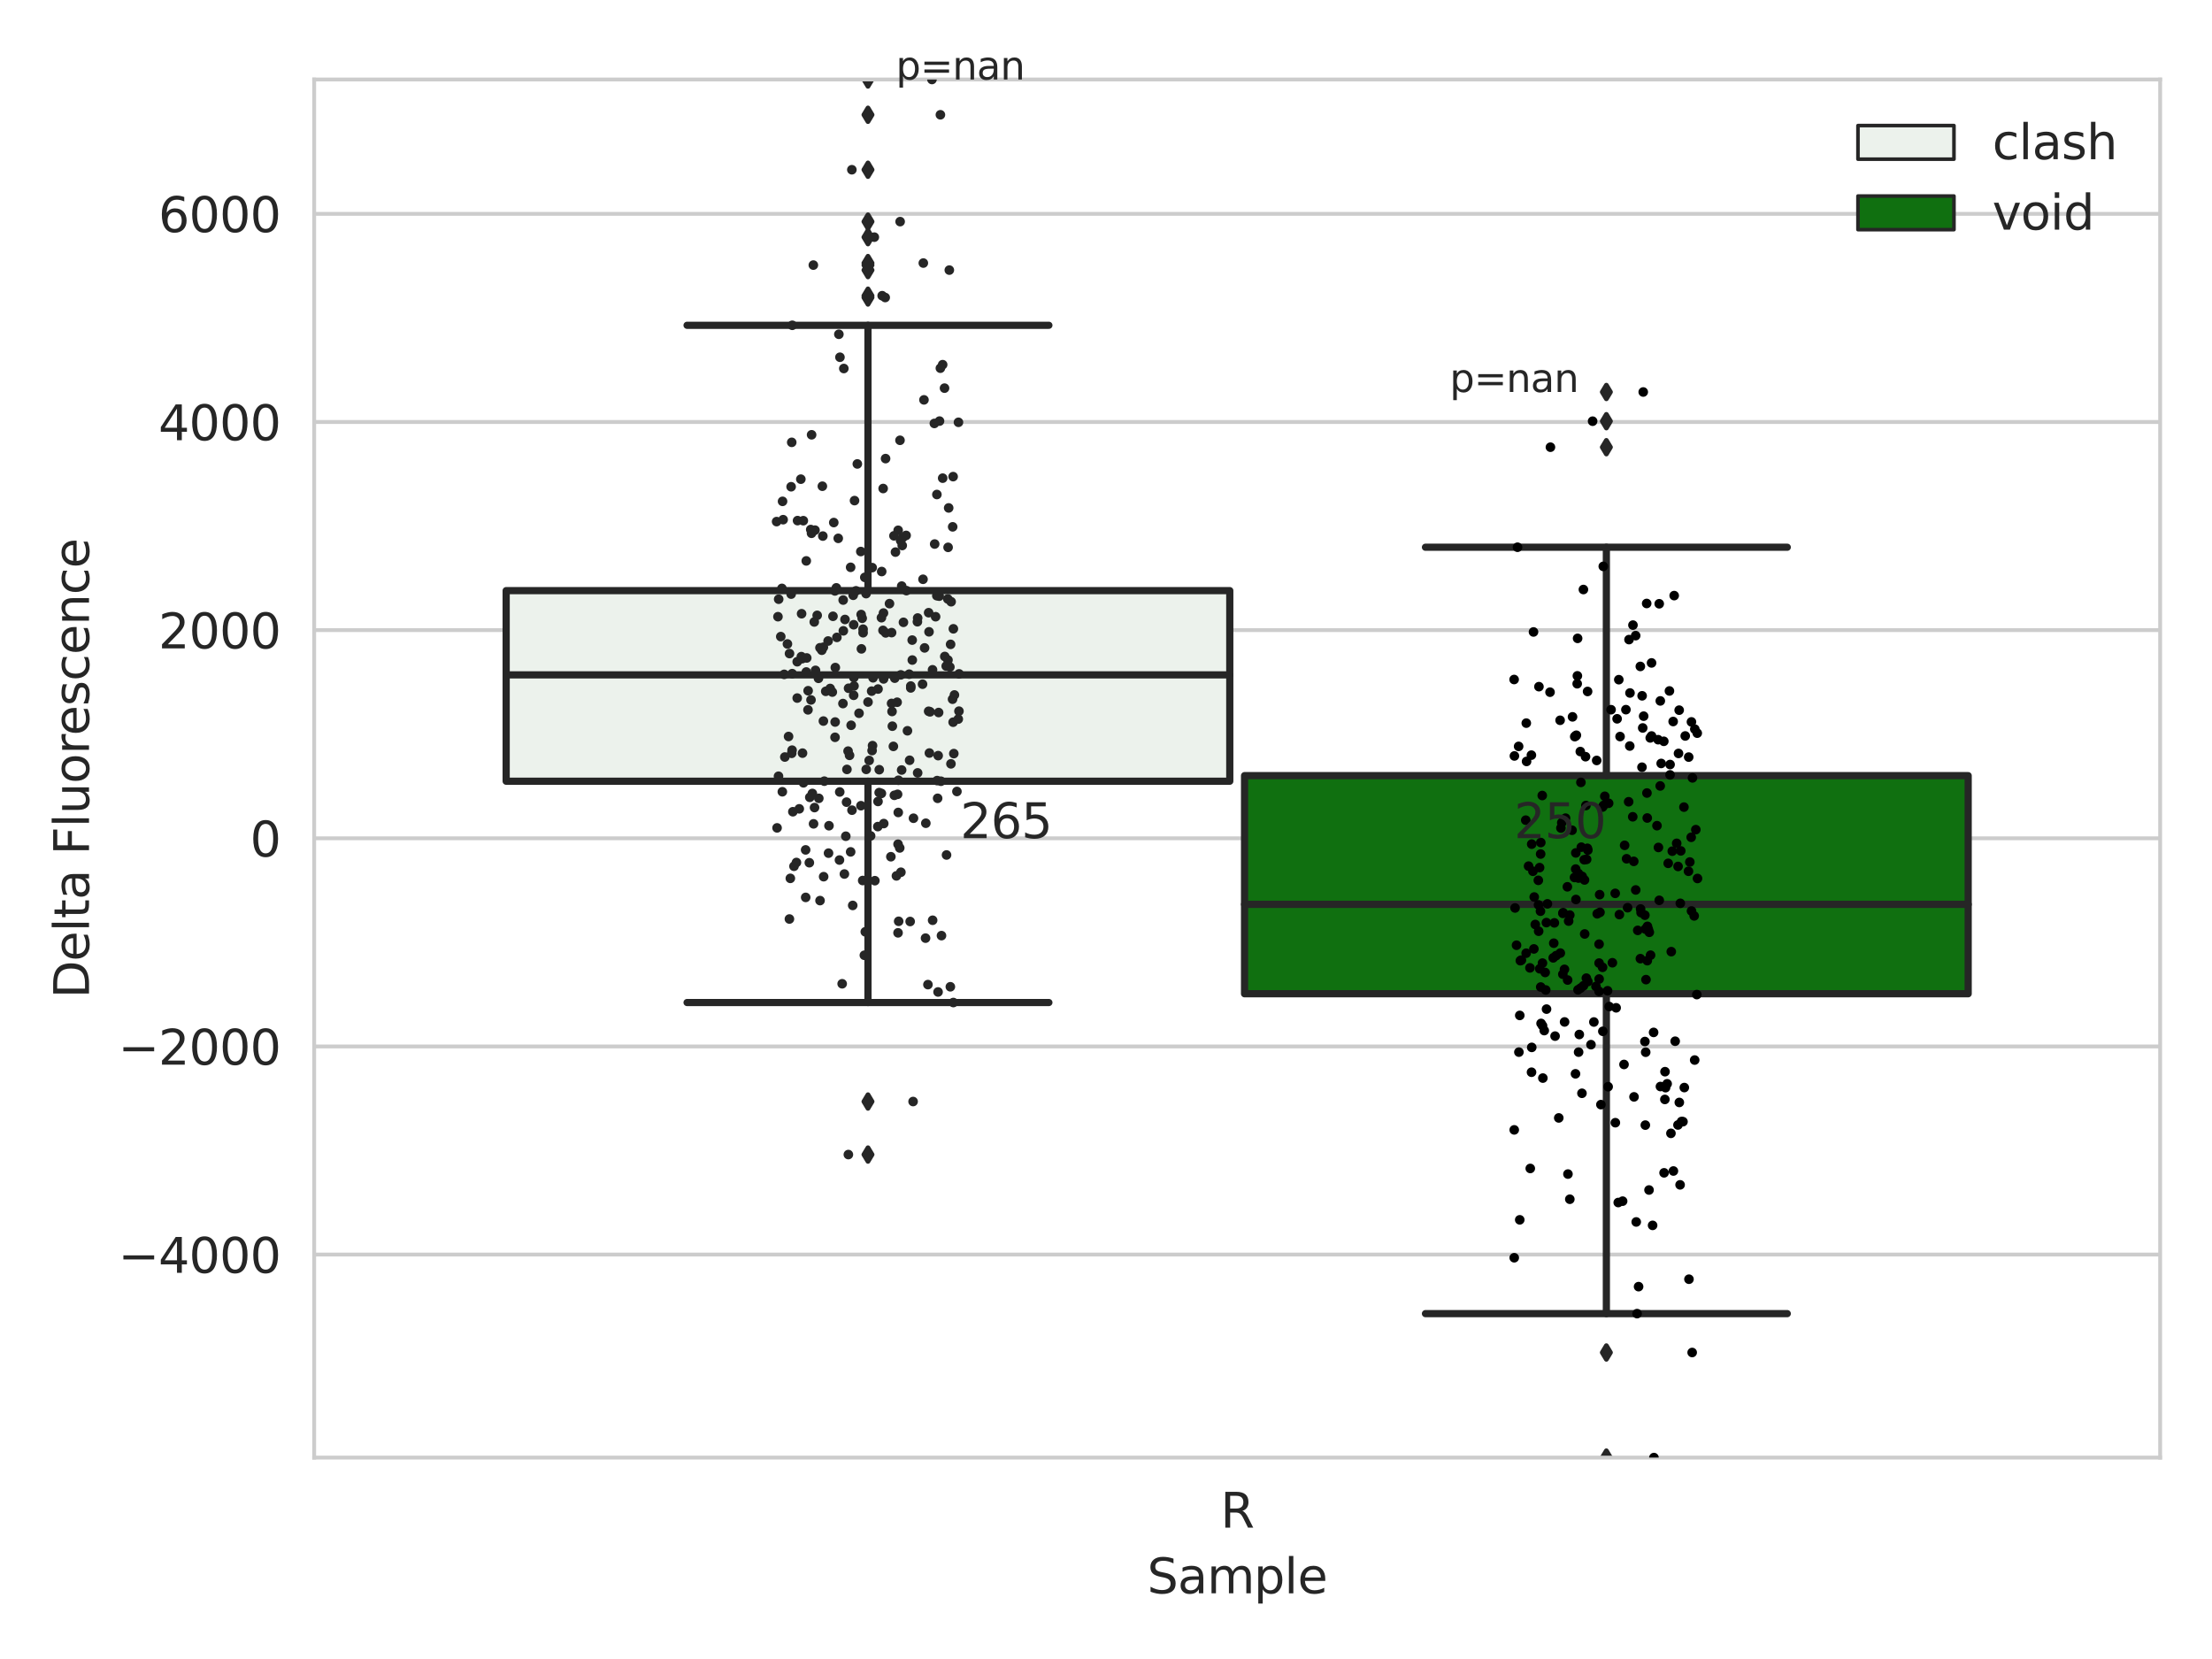 <?xml version="1.0" encoding="utf-8" standalone="no"?>
<!DOCTYPE svg PUBLIC "-//W3C//DTD SVG 1.1//EN"
  "http://www.w3.org/Graphics/SVG/1.1/DTD/svg11.dtd">
<svg xmlns:xlink="http://www.w3.org/1999/xlink" width="460.8pt" height="345.6pt" viewBox="0 0 460.8 345.6" xmlns="http://www.w3.org/2000/svg" version="1.1">
 <defs>
  <style type="text/css">*{stroke-linejoin: round; stroke-linecap: butt}</style>
 </defs>
 <g id="figure_1">
  <g id="patch_1">
   <path d="M 0 345.6 
L 460.8 345.6 
L 460.8 0 
L 0 0 
z
" style="fill: #ffffff"/>
  </g>
  <g id="axes_1">
   <g id="patch_2">
    <path d="M 65.45 303.64 
L 450 303.64 
L 450 16.561 
L 65.45 16.561 
z
" style="fill: #ffffff"/>
   </g>
   <g id="matplotlib.axis_1">
    <g id="xtick_1">
     <g id="text_1">
      <!-- R -->
      <g style="fill: #262626" transform="translate(254.251 318.238)scale(0.1 -0.1)">
       <defs>
        <path id="DejaVuSans-52" d="M 2841 2188 
Q 3044 2119 3236 1894 
Q 3428 1669 3622 1275 
L 4263 0 
L 3584 0 
L 2988 1197 
Q 2756 1666 2539 1819 
Q 2322 1972 1947 1972 
L 1259 1972 
L 1259 0 
L 628 0 
L 628 4666 
L 2053 4666 
Q 2853 4666 3247 4331 
Q 3641 3997 3641 3322 
Q 3641 2881 3436 2590 
Q 3231 2300 2841 2188 
z
M 1259 4147 
L 1259 2491 
L 2053 2491 
Q 2509 2491 2742 2702 
Q 2975 2913 2975 3322 
Q 2975 3731 2742 3939 
Q 2509 4147 2053 4147 
L 1259 4147 
z
" transform="scale(0.016)"/>
       </defs>
       <use xlink:href="#DejaVuSans-52"/>
      </g>
     </g>
    </g>
    <g id="text_2">
     <!-- Sample -->
     <g style="fill: #262626" transform="translate(238.977 331.917)scale(0.1 -0.1)">
      <defs>
       <path id="DejaVuSans-53" d="M 3425 4513 
L 3425 3897 
Q 3066 4069 2747 4153 
Q 2428 4238 2131 4238 
Q 1616 4238 1336 4038 
Q 1056 3838 1056 3469 
Q 1056 3159 1242 3001 
Q 1428 2844 1947 2747 
L 2328 2669 
Q 3034 2534 3370 2195 
Q 3706 1856 3706 1288 
Q 3706 609 3251 259 
Q 2797 -91 1919 -91 
Q 1588 -91 1214 -16 
Q 841 59 441 206 
L 441 856 
Q 825 641 1194 531 
Q 1563 422 1919 422 
Q 2459 422 2753 634 
Q 3047 847 3047 1241 
Q 3047 1584 2836 1778 
Q 2625 1972 2144 2069 
L 1759 2144 
Q 1053 2284 737 2584 
Q 422 2884 422 3419 
Q 422 4038 858 4394 
Q 1294 4750 2059 4750 
Q 2388 4750 2728 4690 
Q 3069 4631 3425 4513 
z
" transform="scale(0.016)"/>
       <path id="DejaVuSans-61" d="M 2194 1759 
Q 1497 1759 1228 1600 
Q 959 1441 959 1056 
Q 959 750 1161 570 
Q 1363 391 1709 391 
Q 2188 391 2477 730 
Q 2766 1069 2766 1631 
L 2766 1759 
L 2194 1759 
z
M 3341 1997 
L 3341 0 
L 2766 0 
L 2766 531 
Q 2569 213 2275 61 
Q 1981 -91 1556 -91 
Q 1019 -91 701 211 
Q 384 513 384 1019 
Q 384 1609 779 1909 
Q 1175 2209 1959 2209 
L 2766 2209 
L 2766 2266 
Q 2766 2663 2505 2880 
Q 2244 3097 1772 3097 
Q 1472 3097 1187 3025 
Q 903 2953 641 2809 
L 641 3341 
Q 956 3463 1253 3523 
Q 1550 3584 1831 3584 
Q 2591 3584 2966 3190 
Q 3341 2797 3341 1997 
z
" transform="scale(0.016)"/>
       <path id="DejaVuSans-6d" d="M 3328 2828 
Q 3544 3216 3844 3400 
Q 4144 3584 4550 3584 
Q 5097 3584 5394 3201 
Q 5691 2819 5691 2113 
L 5691 0 
L 5113 0 
L 5113 2094 
Q 5113 2597 4934 2840 
Q 4756 3084 4391 3084 
Q 3944 3084 3684 2787 
Q 3425 2491 3425 1978 
L 3425 0 
L 2847 0 
L 2847 2094 
Q 2847 2600 2669 2842 
Q 2491 3084 2119 3084 
Q 1678 3084 1418 2786 
Q 1159 2488 1159 1978 
L 1159 0 
L 581 0 
L 581 3500 
L 1159 3500 
L 1159 2956 
Q 1356 3278 1631 3431 
Q 1906 3584 2284 3584 
Q 2666 3584 2933 3390 
Q 3200 3197 3328 2828 
z
" transform="scale(0.016)"/>
       <path id="DejaVuSans-70" d="M 1159 525 
L 1159 -1331 
L 581 -1331 
L 581 3500 
L 1159 3500 
L 1159 2969 
Q 1341 3281 1617 3432 
Q 1894 3584 2278 3584 
Q 2916 3584 3314 3078 
Q 3713 2572 3713 1747 
Q 3713 922 3314 415 
Q 2916 -91 2278 -91 
Q 1894 -91 1617 61 
Q 1341 213 1159 525 
z
M 3116 1747 
Q 3116 2381 2855 2742 
Q 2594 3103 2138 3103 
Q 1681 3103 1420 2742 
Q 1159 2381 1159 1747 
Q 1159 1113 1420 752 
Q 1681 391 2138 391 
Q 2594 391 2855 752 
Q 3116 1113 3116 1747 
z
" transform="scale(0.016)"/>
       <path id="DejaVuSans-6c" d="M 603 4863 
L 1178 4863 
L 1178 0 
L 603 0 
L 603 4863 
z
" transform="scale(0.016)"/>
       <path id="DejaVuSans-65" d="M 3597 1894 
L 3597 1613 
L 953 1613 
Q 991 1019 1311 708 
Q 1631 397 2203 397 
Q 2534 397 2845 478 
Q 3156 559 3463 722 
L 3463 178 
Q 3153 47 2828 -22 
Q 2503 -91 2169 -91 
Q 1331 -91 842 396 
Q 353 884 353 1716 
Q 353 2575 817 3079 
Q 1281 3584 2069 3584 
Q 2775 3584 3186 3129 
Q 3597 2675 3597 1894 
z
M 3022 2063 
Q 3016 2534 2758 2815 
Q 2500 3097 2075 3097 
Q 1594 3097 1305 2825 
Q 1016 2553 972 2059 
L 3022 2063 
z
" transform="scale(0.016)"/>
      </defs>
      <use xlink:href="#DejaVuSans-53"/>
      <use xlink:href="#DejaVuSans-61" x="63.477"/>
      <use xlink:href="#DejaVuSans-6d" x="124.756"/>
      <use xlink:href="#DejaVuSans-70" x="222.168"/>
      <use xlink:href="#DejaVuSans-6c" x="285.645"/>
      <use xlink:href="#DejaVuSans-65" x="313.428"/>
     </g>
    </g>
   </g>
   <g id="matplotlib.axis_2">
    <g id="ytick_1">
     <g id="line2d_1">
      <path d="M 65.45 261.352 
L 450 261.352 
" clip-path="url(#pd62bbd45f7)" style="fill: none; stroke: #cccccc; stroke-width: 0.8; stroke-linecap: round"/>
     </g>
     <g id="text_3">
      <!-- −4000 -->
      <g style="fill: #262626" transform="translate(24.62 265.151)scale(0.1 -0.1)">
       <defs>
        <path id="DejaVuSans-2212" d="M 678 2272 
L 4684 2272 
L 4684 1741 
L 678 1741 
L 678 2272 
z
" transform="scale(0.016)"/>
        <path id="DejaVuSans-34" d="M 2419 4116 
L 825 1625 
L 2419 1625 
L 2419 4116 
z
M 2253 4666 
L 3047 4666 
L 3047 1625 
L 3713 1625 
L 3713 1100 
L 3047 1100 
L 3047 0 
L 2419 0 
L 2419 1100 
L 313 1100 
L 313 1709 
L 2253 4666 
z
" transform="scale(0.016)"/>
        <path id="DejaVuSans-30" d="M 2034 4250 
Q 1547 4250 1301 3770 
Q 1056 3291 1056 2328 
Q 1056 1369 1301 889 
Q 1547 409 2034 409 
Q 2525 409 2770 889 
Q 3016 1369 3016 2328 
Q 3016 3291 2770 3770 
Q 2525 4250 2034 4250 
z
M 2034 4750 
Q 2819 4750 3233 4129 
Q 3647 3509 3647 2328 
Q 3647 1150 3233 529 
Q 2819 -91 2034 -91 
Q 1250 -91 836 529 
Q 422 1150 422 2328 
Q 422 3509 836 4129 
Q 1250 4750 2034 4750 
z
" transform="scale(0.016)"/>
       </defs>
       <use xlink:href="#DejaVuSans-2212"/>
       <use xlink:href="#DejaVuSans-34" x="83.789"/>
       <use xlink:href="#DejaVuSans-30" x="147.412"/>
       <use xlink:href="#DejaVuSans-30" x="211.035"/>
       <use xlink:href="#DejaVuSans-30" x="274.658"/>
      </g>
     </g>
    </g>
    <g id="ytick_2">
     <g id="line2d_2">
      <path d="M 65.45 217.991 
L 450 217.991 
" clip-path="url(#pd62bbd45f7)" style="fill: none; stroke: #cccccc; stroke-width: 0.8; stroke-linecap: round"/>
     </g>
     <g id="text_4">
      <!-- −2000 -->
      <g style="fill: #262626" transform="translate(24.62 221.79)scale(0.1 -0.1)">
       <defs>
        <path id="DejaVuSans-32" d="M 1228 531 
L 3431 531 
L 3431 0 
L 469 0 
L 469 531 
Q 828 903 1448 1529 
Q 2069 2156 2228 2338 
Q 2531 2678 2651 2914 
Q 2772 3150 2772 3378 
Q 2772 3750 2511 3984 
Q 2250 4219 1831 4219 
Q 1534 4219 1204 4116 
Q 875 4013 500 3803 
L 500 4441 
Q 881 4594 1212 4672 
Q 1544 4750 1819 4750 
Q 2544 4750 2975 4387 
Q 3406 4025 3406 3419 
Q 3406 3131 3298 2873 
Q 3191 2616 2906 2266 
Q 2828 2175 2409 1742 
Q 1991 1309 1228 531 
z
" transform="scale(0.016)"/>
       </defs>
       <use xlink:href="#DejaVuSans-2212"/>
       <use xlink:href="#DejaVuSans-32" x="83.789"/>
       <use xlink:href="#DejaVuSans-30" x="147.412"/>
       <use xlink:href="#DejaVuSans-30" x="211.035"/>
       <use xlink:href="#DejaVuSans-30" x="274.658"/>
      </g>
     </g>
    </g>
    <g id="ytick_3">
     <g id="line2d_3">
      <path d="M 65.45 174.63 
L 450 174.63 
" clip-path="url(#pd62bbd45f7)" style="fill: none; stroke: #cccccc; stroke-width: 0.8; stroke-linecap: round"/>
     </g>
     <g id="text_5">
      <!-- 0 -->
      <g style="fill: #262626" transform="translate(52.087 178.429)scale(0.1 -0.1)">
       <use xlink:href="#DejaVuSans-30"/>
      </g>
     </g>
    </g>
    <g id="ytick_4">
     <g id="line2d_4">
      <path d="M 65.45 131.269 
L 450 131.269 
" clip-path="url(#pd62bbd45f7)" style="fill: none; stroke: #cccccc; stroke-width: 0.8; stroke-linecap: round"/>
     </g>
     <g id="text_6">
      <!-- 2000 -->
      <g style="fill: #262626" transform="translate(33 135.068)scale(0.1 -0.1)">
       <use xlink:href="#DejaVuSans-32"/>
       <use xlink:href="#DejaVuSans-30" x="63.623"/>
       <use xlink:href="#DejaVuSans-30" x="127.246"/>
       <use xlink:href="#DejaVuSans-30" x="190.869"/>
      </g>
     </g>
    </g>
    <g id="ytick_5">
     <g id="line2d_5">
      <path d="M 65.45 87.908 
L 450 87.908 
" clip-path="url(#pd62bbd45f7)" style="fill: none; stroke: #cccccc; stroke-width: 0.8; stroke-linecap: round"/>
     </g>
     <g id="text_7">
      <!-- 4000 -->
      <g style="fill: #262626" transform="translate(33 91.707)scale(0.1 -0.1)">
       <use xlink:href="#DejaVuSans-34"/>
       <use xlink:href="#DejaVuSans-30" x="63.623"/>
       <use xlink:href="#DejaVuSans-30" x="127.246"/>
       <use xlink:href="#DejaVuSans-30" x="190.869"/>
      </g>
     </g>
    </g>
    <g id="ytick_6">
     <g id="line2d_6">
      <path d="M 65.45 44.547 
L 450 44.547 
" clip-path="url(#pd62bbd45f7)" style="fill: none; stroke: #cccccc; stroke-width: 0.8; stroke-linecap: round"/>
     </g>
     <g id="text_8">
      <!-- 6000 -->
      <g style="fill: #262626" transform="translate(33 48.346)scale(0.1 -0.1)">
       <defs>
        <path id="DejaVuSans-36" d="M 2113 2584 
Q 1688 2584 1439 2293 
Q 1191 2003 1191 1497 
Q 1191 994 1439 701 
Q 1688 409 2113 409 
Q 2538 409 2786 701 
Q 3034 994 3034 1497 
Q 3034 2003 2786 2293 
Q 2538 2584 2113 2584 
z
M 3366 4563 
L 3366 3988 
Q 3128 4100 2886 4159 
Q 2644 4219 2406 4219 
Q 1781 4219 1451 3797 
Q 1122 3375 1075 2522 
Q 1259 2794 1537 2939 
Q 1816 3084 2150 3084 
Q 2853 3084 3261 2657 
Q 3669 2231 3669 1497 
Q 3669 778 3244 343 
Q 2819 -91 2113 -91 
Q 1303 -91 875 529 
Q 447 1150 447 2328 
Q 447 3434 972 4092 
Q 1497 4750 2381 4750 
Q 2619 4750 2861 4703 
Q 3103 4656 3366 4563 
z
" transform="scale(0.016)"/>
       </defs>
       <use xlink:href="#DejaVuSans-36"/>
       <use xlink:href="#DejaVuSans-30" x="63.623"/>
       <use xlink:href="#DejaVuSans-30" x="127.246"/>
       <use xlink:href="#DejaVuSans-30" x="190.869"/>
      </g>
     </g>
    </g>
    <g id="text_9">
     <!-- Delta Fluorescence -->
     <g style="fill: #262626" transform="translate(18.541 207.967)rotate(-90)scale(0.1 -0.1)">
      <defs>
       <path id="DejaVuSans-44" d="M 1259 4147 
L 1259 519 
L 2022 519 
Q 2988 519 3436 956 
Q 3884 1394 3884 2338 
Q 3884 3275 3436 3711 
Q 2988 4147 2022 4147 
L 1259 4147 
z
M 628 4666 
L 1925 4666 
Q 3281 4666 3915 4102 
Q 4550 3538 4550 2338 
Q 4550 1131 3912 565 
Q 3275 0 1925 0 
L 628 0 
L 628 4666 
z
" transform="scale(0.016)"/>
       <path id="DejaVuSans-74" d="M 1172 4494 
L 1172 3500 
L 2356 3500 
L 2356 3053 
L 1172 3053 
L 1172 1153 
Q 1172 725 1289 603 
Q 1406 481 1766 481 
L 2356 481 
L 2356 0 
L 1766 0 
Q 1100 0 847 248 
Q 594 497 594 1153 
L 594 3053 
L 172 3053 
L 172 3500 
L 594 3500 
L 594 4494 
L 1172 4494 
z
" transform="scale(0.016)"/>
       <path id="DejaVuSans-20" transform="scale(0.016)"/>
       <path id="DejaVuSans-46" d="M 628 4666 
L 3309 4666 
L 3309 4134 
L 1259 4134 
L 1259 2759 
L 3109 2759 
L 3109 2228 
L 1259 2228 
L 1259 0 
L 628 0 
L 628 4666 
z
" transform="scale(0.016)"/>
       <path id="DejaVuSans-75" d="M 544 1381 
L 544 3500 
L 1119 3500 
L 1119 1403 
Q 1119 906 1312 657 
Q 1506 409 1894 409 
Q 2359 409 2629 706 
Q 2900 1003 2900 1516 
L 2900 3500 
L 3475 3500 
L 3475 0 
L 2900 0 
L 2900 538 
Q 2691 219 2414 64 
Q 2138 -91 1772 -91 
Q 1169 -91 856 284 
Q 544 659 544 1381 
z
M 1991 3584 
L 1991 3584 
z
" transform="scale(0.016)"/>
       <path id="DejaVuSans-6f" d="M 1959 3097 
Q 1497 3097 1228 2736 
Q 959 2375 959 1747 
Q 959 1119 1226 758 
Q 1494 397 1959 397 
Q 2419 397 2687 759 
Q 2956 1122 2956 1747 
Q 2956 2369 2687 2733 
Q 2419 3097 1959 3097 
z
M 1959 3584 
Q 2709 3584 3137 3096 
Q 3566 2609 3566 1747 
Q 3566 888 3137 398 
Q 2709 -91 1959 -91 
Q 1206 -91 779 398 
Q 353 888 353 1747 
Q 353 2609 779 3096 
Q 1206 3584 1959 3584 
z
" transform="scale(0.016)"/>
       <path id="DejaVuSans-72" d="M 2631 2963 
Q 2534 3019 2420 3045 
Q 2306 3072 2169 3072 
Q 1681 3072 1420 2755 
Q 1159 2438 1159 1844 
L 1159 0 
L 581 0 
L 581 3500 
L 1159 3500 
L 1159 2956 
Q 1341 3275 1631 3429 
Q 1922 3584 2338 3584 
Q 2397 3584 2469 3576 
Q 2541 3569 2628 3553 
L 2631 2963 
z
" transform="scale(0.016)"/>
       <path id="DejaVuSans-73" d="M 2834 3397 
L 2834 2853 
Q 2591 2978 2328 3040 
Q 2066 3103 1784 3103 
Q 1356 3103 1142 2972 
Q 928 2841 928 2578 
Q 928 2378 1081 2264 
Q 1234 2150 1697 2047 
L 1894 2003 
Q 2506 1872 2764 1633 
Q 3022 1394 3022 966 
Q 3022 478 2636 193 
Q 2250 -91 1575 -91 
Q 1294 -91 989 -36 
Q 684 19 347 128 
L 347 722 
Q 666 556 975 473 
Q 1284 391 1588 391 
Q 1994 391 2212 530 
Q 2431 669 2431 922 
Q 2431 1156 2273 1281 
Q 2116 1406 1581 1522 
L 1381 1569 
Q 847 1681 609 1914 
Q 372 2147 372 2553 
Q 372 3047 722 3315 
Q 1072 3584 1716 3584 
Q 2034 3584 2315 3537 
Q 2597 3491 2834 3397 
z
" transform="scale(0.016)"/>
       <path id="DejaVuSans-63" d="M 3122 3366 
L 3122 2828 
Q 2878 2963 2633 3030 
Q 2388 3097 2138 3097 
Q 1578 3097 1268 2742 
Q 959 2388 959 1747 
Q 959 1106 1268 751 
Q 1578 397 2138 397 
Q 2388 397 2633 464 
Q 2878 531 3122 666 
L 3122 134 
Q 2881 22 2623 -34 
Q 2366 -91 2075 -91 
Q 1284 -91 818 406 
Q 353 903 353 1747 
Q 353 2603 823 3093 
Q 1294 3584 2113 3584 
Q 2378 3584 2631 3529 
Q 2884 3475 3122 3366 
z
" transform="scale(0.016)"/>
       <path id="DejaVuSans-6e" d="M 3513 2113 
L 3513 0 
L 2938 0 
L 2938 2094 
Q 2938 2591 2744 2837 
Q 2550 3084 2163 3084 
Q 1697 3084 1428 2787 
Q 1159 2491 1159 1978 
L 1159 0 
L 581 0 
L 581 3500 
L 1159 3500 
L 1159 2956 
Q 1366 3272 1645 3428 
Q 1925 3584 2291 3584 
Q 2894 3584 3203 3211 
Q 3513 2838 3513 2113 
z
" transform="scale(0.016)"/>
      </defs>
      <use xlink:href="#DejaVuSans-44"/>
      <use xlink:href="#DejaVuSans-65" x="77.002"/>
      <use xlink:href="#DejaVuSans-6c" x="138.525"/>
      <use xlink:href="#DejaVuSans-74" x="166.309"/>
      <use xlink:href="#DejaVuSans-61" x="205.518"/>
      <use xlink:href="#DejaVuSans-20" x="266.797"/>
      <use xlink:href="#DejaVuSans-46" x="298.584"/>
      <use xlink:href="#DejaVuSans-6c" x="356.104"/>
      <use xlink:href="#DejaVuSans-75" x="383.887"/>
      <use xlink:href="#DejaVuSans-6f" x="447.266"/>
      <use xlink:href="#DejaVuSans-72" x="508.447"/>
      <use xlink:href="#DejaVuSans-65" x="547.311"/>
      <use xlink:href="#DejaVuSans-73" x="608.834"/>
      <use xlink:href="#DejaVuSans-63" x="660.934"/>
      <use xlink:href="#DejaVuSans-65" x="715.914"/>
      <use xlink:href="#DejaVuSans-6e" x="777.438"/>
      <use xlink:href="#DejaVuSans-63" x="840.816"/>
      <use xlink:href="#DejaVuSans-65" x="895.797"/>
     </g>
    </g>
   </g>
   <g id="patch_3">
    <path d="M 105.443 162.743 
L 256.187 162.743 
L 256.187 123.038 
L 105.443 123.038 
L 105.443 162.743 
z
" clip-path="url(#pd62bbd45f7)" style="fill: #ecf2ec; stroke: #262626; stroke-width: 1.5; stroke-linejoin: miter"/>
   </g>
   <g id="patch_4">
    <path d="M 259.263 207.021 
L 410.007 207.021 
L 410.007 161.578 
L 259.263 161.578 
L 259.263 207.021 
z
" clip-path="url(#pd62bbd45f7)" style="fill: #107010; stroke: #262626; stroke-width: 1.5; stroke-linejoin: miter"/>
   </g>
   <g id="patch_5">
    <path d="M 257.725 174.63 
L 257.725 174.63 
L 257.725 174.63 
L 257.725 174.63 
z
" clip-path="url(#pd62bbd45f7)" style="fill: #ecf2ec; stroke: #262626; stroke-width: 0.75; stroke-linejoin: miter"/>
   </g>
   <g id="patch_6">
    <path d="M 257.725 174.63 
L 257.725 174.63 
L 257.725 174.63 
L 257.725 174.63 
z
" clip-path="url(#pd62bbd45f7)" style="fill: #107010; stroke: #262626; stroke-width: 0.75; stroke-linejoin: miter"/>
   </g>
   <g id="PathCollection_1"/>
   <g id="PathCollection_2"/>
   <g id="line2d_7">
    <path d="M 180.815 162.743 
L 180.815 208.845 
" clip-path="url(#pd62bbd45f7)" style="fill: none; stroke: #262626; stroke-width: 1.5; stroke-linecap: round"/>
   </g>
   <g id="line2d_8">
    <path d="M 180.815 123.038 
L 180.815 67.764 
" clip-path="url(#pd62bbd45f7)" style="fill: none; stroke: #262626; stroke-width: 1.5; stroke-linecap: round"/>
   </g>
   <g id="line2d_9">
    <path d="M 143.129 208.845 
L 218.501 208.845 
" clip-path="url(#pd62bbd45f7)" style="fill: none; stroke: #262626; stroke-width: 1.5; stroke-linecap: round"/>
   </g>
   <g id="line2d_10">
    <path d="M 143.129 67.764 
L 218.501 67.764 
" clip-path="url(#pd62bbd45f7)" style="fill: none; stroke: #262626; stroke-width: 1.5; stroke-linecap: round"/>
   </g>
   <g id="line2d_11">
    <defs>
     <path id="m3d14e1d5f1" d="M -0 1.414 
L 0.849 0 
L 0 -1.414 
L -0.849 -0 
z
" style="stroke: #262626; stroke-linejoin: miter"/>
    </defs>
    <g clip-path="url(#pd62bbd45f7)">
     <use xlink:href="#m3d14e1d5f1" x="180.815" y="240.516" style="fill: #262626; stroke: #262626; stroke-linejoin: miter"/>
     <use xlink:href="#m3d14e1d5f1" x="180.815" y="229.469" style="fill: #262626; stroke: #262626; stroke-linejoin: miter"/>
     <use xlink:href="#m3d14e1d5f1" x="180.815" y="61.598" style="fill: #262626; stroke: #262626; stroke-linejoin: miter"/>
     <use xlink:href="#m3d14e1d5f1" x="180.815" y="35.359" style="fill: #262626; stroke: #262626; stroke-linejoin: miter"/>
     <use xlink:href="#m3d14e1d5f1" x="180.815" y="56.267" style="fill: #262626; stroke: #262626; stroke-linejoin: miter"/>
     <use xlink:href="#m3d14e1d5f1" x="180.815" y="61.976" style="fill: #262626; stroke: #262626; stroke-linejoin: miter"/>
     <use xlink:href="#m3d14e1d5f1" x="180.815" y="16.561" style="fill: #262626; stroke: #262626; stroke-linejoin: miter"/>
     <use xlink:href="#m3d14e1d5f1" x="180.815" y="49.404" style="fill: #262626; stroke: #262626; stroke-linejoin: miter"/>
     <use xlink:href="#m3d14e1d5f1" x="180.815" y="54.799" style="fill: #262626; stroke: #262626; stroke-linejoin: miter"/>
     <use xlink:href="#m3d14e1d5f1" x="180.815" y="55.225" style="fill: #262626; stroke: #262626; stroke-linejoin: miter"/>
     <use xlink:href="#m3d14e1d5f1" x="180.815" y="46.166" style="fill: #262626; stroke: #262626; stroke-linejoin: miter"/>
     <use xlink:href="#m3d14e1d5f1" x="180.815" y="23.91" style="fill: #262626; stroke: #262626; stroke-linejoin: miter"/>
    </g>
   </g>
   <g id="line2d_12">
    <path d="M 334.635 207.021 
L 334.635 273.653 
" clip-path="url(#pd62bbd45f7)" style="fill: none; stroke: #262626; stroke-width: 1.5; stroke-linecap: round"/>
   </g>
   <g id="line2d_13">
    <path d="M 334.635 161.578 
L 334.635 114 
" clip-path="url(#pd62bbd45f7)" style="fill: none; stroke: #262626; stroke-width: 1.5; stroke-linecap: round"/>
   </g>
   <g id="line2d_14">
    <path d="M 296.949 273.653 
L 372.321 273.653 
" clip-path="url(#pd62bbd45f7)" style="fill: none; stroke: #262626; stroke-width: 1.5; stroke-linecap: round"/>
   </g>
   <g id="line2d_15">
    <path d="M 296.949 114 
L 372.321 114 
" clip-path="url(#pd62bbd45f7)" style="fill: none; stroke: #262626; stroke-width: 1.5; stroke-linecap: round"/>
   </g>
   <g id="line2d_16">
    <g clip-path="url(#pd62bbd45f7)">
     <use xlink:href="#m3d14e1d5f1" x="334.635" y="303.64" style="fill: #262626; stroke: #262626; stroke-linejoin: miter"/>
     <use xlink:href="#m3d14e1d5f1" x="334.635" y="281.75" style="fill: #262626; stroke: #262626; stroke-linejoin: miter"/>
     <use xlink:href="#m3d14e1d5f1" x="334.635" y="93.159" style="fill: #262626; stroke: #262626; stroke-linejoin: miter"/>
     <use xlink:href="#m3d14e1d5f1" x="334.635" y="81.66" style="fill: #262626; stroke: #262626; stroke-linejoin: miter"/>
     <use xlink:href="#m3d14e1d5f1" x="334.635" y="87.743" style="fill: #262626; stroke: #262626; stroke-linejoin: miter"/>
    </g>
   </g>
   <g id="line2d_17">
    <path d="M 105.443 140.586 
L 256.187 140.586 
" clip-path="url(#pd62bbd45f7)" style="fill: none; stroke: #262626; stroke-width: 1.5; stroke-linecap: round"/>
   </g>
   <g id="line2d_18">
    <path d="M 259.263 188.393 
L 410.007 188.393 
" clip-path="url(#pd62bbd45f7)" style="fill: none; stroke: #262626; stroke-width: 1.5; stroke-linecap: round"/>
   </g>
   <g id="patch_7">
    <path d="M 65.45 303.64 
L 65.45 16.561 
" style="fill: none; stroke: #cccccc; stroke-width: 0.8; stroke-linejoin: miter; stroke-linecap: square"/>
   </g>
   <g id="patch_8">
    <path d="M 450 303.64 
L 450 16.561 
" style="fill: none; stroke: #cccccc; stroke-width: 0.8; stroke-linejoin: miter; stroke-linecap: square"/>
   </g>
   <g id="patch_9">
    <path d="M 65.45 303.64 
L 450 303.64 
" style="fill: none; stroke: #cccccc; stroke-width: 0.8; stroke-linejoin: miter; stroke-linecap: square"/>
   </g>
   <g id="patch_10">
    <path d="M 65.45 16.561 
L 450 16.561 
" style="fill: none; stroke: #cccccc; stroke-width: 0.8; stroke-linejoin: miter; stroke-linecap: square"/>
   </g>
   <g id="PathCollection_3">
    <defs>
     <path id="C0_0_cb58173abb" d="M 0 1 
C 0.265 1 0.52 0.895 0.707 0.707 
C 0.895 0.52 1 0.265 1 -0 
C 1 -0.265 0.895 -0.52 0.707 -0.707 
C 0.52 -0.895 0.265 -1 0 -1 
C -0.265 -1 -0.52 -0.895 -0.707 -0.707 
C -0.895 -0.52 -1 -0.265 -1 0 
C -1 0.265 -0.895 0.52 -0.707 0.707 
C -0.52 0.895 -0.265 1 0 1 
z
"/>
    </defs>
    <g clip-path="url(#pd62bbd45f7)">
     <use xlink:href="#C0_0_cb58173abb" x="165.044" y="67.764" style="fill: #262626"/>
    </g>
    <g clip-path="url(#pd62bbd45f7)">
     <use xlink:href="#C0_0_cb58173abb" x="199.768" y="148.147" style="fill: #262626"/>
    </g>
    <g clip-path="url(#pd62bbd45f7)">
     <use xlink:href="#C0_0_cb58173abb" x="165.404" y="180.463" style="fill: #262626"/>
    </g>
    <g clip-path="url(#pd62bbd45f7)">
     <use xlink:href="#C0_0_cb58173abb" x="164.926" y="156.929" style="fill: #262626"/>
    </g>
    <g clip-path="url(#pd62bbd45f7)">
     <use xlink:href="#C0_0_cb58173abb" x="177.206" y="177.461" style="fill: #262626"/>
    </g>
    <g clip-path="url(#pd62bbd45f7)">
     <use xlink:href="#C0_0_cb58173abb" x="180.154" y="120.274" style="fill: #262626"/>
    </g>
    <g clip-path="url(#pd62bbd45f7)">
     <use xlink:href="#C0_0_cb58173abb" x="185.296" y="125.748" style="fill: #262626"/>
    </g>
    <g clip-path="url(#pd62bbd45f7)">
     <use xlink:href="#C0_0_cb58173abb" x="169.628" y="129.566" style="fill: #262626"/>
    </g>
    <g clip-path="url(#pd62bbd45f7)">
     <use xlink:href="#C0_0_cb58173abb" x="191.165" y="128.744" style="fill: #262626"/>
    </g>
    <g clip-path="url(#pd62bbd45f7)">
     <use xlink:href="#C0_0_cb58173abb" x="187.674" y="181.702" style="fill: #262626"/>
    </g>
    <g clip-path="url(#pd62bbd45f7)">
     <use xlink:href="#C0_0_cb58173abb" x="182.863" y="172.193" style="fill: #262626"/>
    </g>
    <g clip-path="url(#pd62bbd45f7)">
     <use xlink:href="#C0_0_cb58173abb" x="197.505" y="114.024" style="fill: #262626"/>
    </g>
    <g clip-path="url(#pd62bbd45f7)">
     <use xlink:href="#C0_0_cb58173abb" x="196.372" y="75.967" style="fill: #262626"/>
    </g>
    <g clip-path="url(#pd62bbd45f7)">
     <use xlink:href="#C0_0_cb58173abb" x="174.877" y="179.163" style="fill: #262626"/>
    </g>
    <g clip-path="url(#pd62bbd45f7)">
     <use xlink:href="#C0_0_cb58173abb" x="189.732" y="142.915" style="fill: #262626"/>
    </g>
    <g clip-path="url(#pd62bbd45f7)">
     <use xlink:href="#C0_0_cb58173abb" x="162.063" y="128.468" style="fill: #262626"/>
    </g>
    <g clip-path="url(#pd62bbd45f7)">
     <use xlink:href="#C0_0_cb58173abb" x="186.741" y="182.463" style="fill: #262626"/>
    </g>
    <g clip-path="url(#pd62bbd45f7)">
     <use xlink:href="#C0_0_cb58173abb" x="183.945" y="131.321" style="fill: #262626"/>
    </g>
    <g clip-path="url(#pd62bbd45f7)">
     <use xlink:href="#C0_0_cb58173abb" x="188.817" y="123.038" style="fill: #262626"/>
    </g>
    <g clip-path="url(#pd62bbd45f7)">
     <use xlink:href="#C0_0_cb58173abb" x="179.323" y="114.895" style="fill: #262626"/>
    </g>
    <g clip-path="url(#pd62bbd45f7)">
     <use xlink:href="#C0_0_cb58173abb" x="177.834" y="144.844" style="fill: #262626"/>
    </g>
    <g clip-path="url(#pd62bbd45f7)">
     <use xlink:href="#C0_0_cb58173abb" x="180.423" y="123.664" style="fill: #262626"/>
    </g>
    <g clip-path="url(#pd62bbd45f7)">
     <use xlink:href="#C0_0_cb58173abb" x="173.691" y="108.856" style="fill: #262626"/>
    </g>
    <g clip-path="url(#pd62bbd45f7)">
     <use xlink:href="#C0_0_cb58173abb" x="197.626" y="105.809" style="fill: #262626"/>
    </g>
    <g clip-path="url(#pd62bbd45f7)">
     <use xlink:href="#C0_0_cb58173abb" x="172.017" y="144.017" style="fill: #262626"/>
    </g>
    <g clip-path="url(#pd62bbd45f7)">
     <use xlink:href="#C0_0_cb58173abb" x="179.796" y="131.07" style="fill: #262626"/>
    </g>
    <g clip-path="url(#pd62bbd45f7)">
     <use xlink:href="#C0_0_cb58173abb" x="174.934" y="164.982" style="fill: #262626"/>
    </g>
    <g clip-path="url(#pd62bbd45f7)">
     <use xlink:href="#C0_0_cb58173abb" x="179.352" y="167.841" style="fill: #262626"/>
    </g>
    <g clip-path="url(#pd62bbd45f7)">
     <use xlink:href="#C0_0_cb58173abb" x="174.011" y="139.064" style="fill: #262626"/>
    </g>
    <g clip-path="url(#pd62bbd45f7)">
     <use xlink:href="#C0_0_cb58173abb" x="194.71" y="113.331" style="fill: #262626"/>
    </g>
    <g clip-path="url(#pd62bbd45f7)">
     <use xlink:href="#C0_0_cb58173abb" x="163.495" y="157.702" style="fill: #262626"/>
    </g>
    <g clip-path="url(#pd62bbd45f7)">
     <use xlink:href="#C0_0_cb58173abb" x="187.433" y="176.642" style="fill: #262626"/>
    </g>
    <g clip-path="url(#pd62bbd45f7)">
     <use xlink:href="#C0_0_cb58173abb" x="195.9" y="76.701" style="fill: #262626"/>
    </g>
    <g clip-path="url(#pd62bbd45f7)">
     <use xlink:href="#C0_0_cb58173abb" x="198.556" y="150.446" style="fill: #262626"/>
    </g>
    <g clip-path="url(#pd62bbd45f7)">
     <use xlink:href="#C0_0_cb58173abb" x="183.772" y="61.598" style="fill: #262626"/>
    </g>
    <g clip-path="url(#pd62bbd45f7)">
     <use xlink:href="#C0_0_cb58173abb" x="177.457" y="35.359" style="fill: #262626"/>
    </g>
    <g clip-path="url(#pd62bbd45f7)">
     <use xlink:href="#C0_0_cb58173abb" x="187.104" y="110.47" style="fill: #262626"/>
    </g>
    <g clip-path="url(#pd62bbd45f7)">
     <use xlink:href="#C0_0_cb58173abb" x="173.977" y="150.409" style="fill: #262626"/>
    </g>
    <g clip-path="url(#pd62bbd45f7)">
     <use xlink:href="#C0_0_cb58173abb" x="171.314" y="101.288" style="fill: #262626"/>
    </g>
    <g clip-path="url(#pd62bbd45f7)">
     <use xlink:href="#C0_0_cb58173abb" x="197.761" y="56.267" style="fill: #262626"/>
    </g>
    <g clip-path="url(#pd62bbd45f7)">
     <use xlink:href="#C0_0_cb58173abb" x="176.197" y="174.2" style="fill: #262626"/>
    </g>
    <g clip-path="url(#pd62bbd45f7)">
     <use xlink:href="#C0_0_cb58173abb" x="168.06" y="137.062" style="fill: #262626"/>
    </g>
    <g clip-path="url(#pd62bbd45f7)">
     <use xlink:href="#C0_0_cb58173abb" x="162.65" y="132.616" style="fill: #262626"/>
    </g>
    <g clip-path="url(#pd62bbd45f7)">
     <use xlink:href="#C0_0_cb58173abb" x="188.76" y="111.536" style="fill: #262626"/>
    </g>
    <g clip-path="url(#pd62bbd45f7)">
     <use xlink:href="#C0_0_cb58173abb" x="161.877" y="172.462" style="fill: #262626"/>
    </g>
    <g clip-path="url(#pd62bbd45f7)">
     <use xlink:href="#C0_0_cb58173abb" x="183.611" y="165.283" style="fill: #262626"/>
    </g>
    <g clip-path="url(#pd62bbd45f7)">
     <use xlink:href="#C0_0_cb58173abb" x="197.877" y="138.956" style="fill: #262626"/>
    </g>
    <g clip-path="url(#pd62bbd45f7)">
     <use xlink:href="#C0_0_cb58173abb" x="194.285" y="191.706" style="fill: #262626"/>
    </g>
    <g clip-path="url(#pd62bbd45f7)">
     <use xlink:href="#C0_0_cb58173abb" x="186.542" y="115.014" style="fill: #262626"/>
    </g>
    <g clip-path="url(#pd62bbd45f7)">
     <use xlink:href="#C0_0_cb58173abb" x="187.651" y="140.586" style="fill: #262626"/>
    </g>
    <g clip-path="url(#pd62bbd45f7)">
     <use xlink:href="#C0_0_cb58173abb" x="179.718" y="183.428" style="fill: #262626"/>
    </g>
    <g clip-path="url(#pd62bbd45f7)">
     <use xlink:href="#C0_0_cb58173abb" x="164.643" y="182.977" style="fill: #262626"/>
    </g>
    <g clip-path="url(#pd62bbd45f7)">
     <use xlink:href="#C0_0_cb58173abb" x="169.884" y="139.649" style="fill: #262626"/>
    </g>
    <g clip-path="url(#pd62bbd45f7)">
     <use xlink:href="#C0_0_cb58173abb" x="195.326" y="166.303" style="fill: #262626"/>
    </g>
    <g clip-path="url(#pd62bbd45f7)">
     <use xlink:href="#C0_0_cb58173abb" x="199.626" y="149.8" style="fill: #262626"/>
    </g>
    <g clip-path="url(#pd62bbd45f7)">
     <use xlink:href="#C0_0_cb58173abb" x="184.065" y="141.431" style="fill: #262626"/>
    </g>
    <g clip-path="url(#pd62bbd45f7)">
     <use xlink:href="#C0_0_cb58173abb" x="177.872" y="141.143" style="fill: #262626"/>
    </g>
    <g clip-path="url(#pd62bbd45f7)">
     <use xlink:href="#C0_0_cb58173abb" x="176.731" y="240.516" style="fill: #262626"/>
    </g>
    <g clip-path="url(#pd62bbd45f7)">
     <use xlink:href="#C0_0_cb58173abb" x="190.215" y="229.469" style="fill: #262626"/>
    </g>
    <g clip-path="url(#pd62bbd45f7)">
     <use xlink:href="#C0_0_cb58173abb" x="172.599" y="177.726" style="fill: #262626"/>
    </g>
    <g clip-path="url(#pd62bbd45f7)">
     <use xlink:href="#C0_0_cb58173abb" x="171.529" y="150.21" style="fill: #262626"/>
    </g>
    <g clip-path="url(#pd62bbd45f7)">
     <use xlink:href="#C0_0_cb58173abb" x="187.951" y="113.641" style="fill: #262626"/>
    </g>
    <g clip-path="url(#pd62bbd45f7)">
     <use xlink:href="#C0_0_cb58173abb" x="174.622" y="112.147" style="fill: #262626"/>
    </g>
    <g clip-path="url(#pd62bbd45f7)">
     <use xlink:href="#C0_0_cb58173abb" x="171.525" y="134.83" style="fill: #262626"/>
    </g>
    <g clip-path="url(#pd62bbd45f7)">
     <use xlink:href="#C0_0_cb58173abb" x="181.695" y="118.246" style="fill: #262626"/>
    </g>
    <g clip-path="url(#pd62bbd45f7)">
     <use xlink:href="#C0_0_cb58173abb" x="196.814" y="136.755" style="fill: #262626"/>
    </g>
    <g clip-path="url(#pd62bbd45f7)">
     <use xlink:href="#C0_0_cb58173abb" x="168.6" y="179.719" style="fill: #262626"/>
    </g>
    <g clip-path="url(#pd62bbd45f7)">
     <use xlink:href="#C0_0_cb58173abb" x="192.868" y="171.493" style="fill: #262626"/>
    </g>
    <g clip-path="url(#pd62bbd45f7)">
     <use xlink:href="#C0_0_cb58173abb" x="164.468" y="136.149" style="fill: #262626"/>
    </g>
    <g clip-path="url(#pd62bbd45f7)">
     <use xlink:href="#C0_0_cb58173abb" x="190.026" y="133.344" style="fill: #262626"/>
    </g>
    <g clip-path="url(#pd62bbd45f7)">
     <use xlink:href="#C0_0_cb58173abb" x="197.181" y="178.107" style="fill: #262626"/>
    </g>
    <g clip-path="url(#pd62bbd45f7)">
     <use xlink:href="#C0_0_cb58173abb" x="177.484" y="168.774" style="fill: #262626"/>
    </g>
    <g clip-path="url(#pd62bbd45f7)">
     <use xlink:href="#C0_0_cb58173abb" x="176.432" y="160.282" style="fill: #262626"/>
    </g>
    <g clip-path="url(#pd62bbd45f7)">
     <use xlink:href="#C0_0_cb58173abb" x="177.742" y="124.007" style="fill: #262626"/>
    </g>
    <g clip-path="url(#pd62bbd45f7)">
     <use xlink:href="#C0_0_cb58173abb" x="198.697" y="156.987" style="fill: #262626"/>
    </g>
    <g clip-path="url(#pd62bbd45f7)">
     <use xlink:href="#C0_0_cb58173abb" x="186.108" y="155.485" style="fill: #262626"/>
    </g>
    <g clip-path="url(#pd62bbd45f7)">
     <use xlink:href="#C0_0_cb58173abb" x="185.829" y="148.216" style="fill: #262626"/>
    </g>
    <g clip-path="url(#pd62bbd45f7)">
     <use xlink:href="#C0_0_cb58173abb" x="184.482" y="95.535" style="fill: #262626"/>
    </g>
    <g clip-path="url(#pd62bbd45f7)">
     <use xlink:href="#C0_0_cb58173abb" x="167.828" y="177.047" style="fill: #262626"/>
    </g>
    <g clip-path="url(#pd62bbd45f7)">
     <use xlink:href="#C0_0_cb58173abb" x="181.765" y="155.328" style="fill: #262626"/>
    </g>
    <g clip-path="url(#pd62bbd45f7)">
     <use xlink:href="#C0_0_cb58173abb" x="174.221" y="122.461" style="fill: #262626"/>
    </g>
    <g clip-path="url(#pd62bbd45f7)">
     <use xlink:href="#C0_0_cb58173abb" x="185.734" y="146.536" style="fill: #262626"/>
    </g>
    <g clip-path="url(#pd62bbd45f7)">
     <use xlink:href="#C0_0_cb58173abb" x="183.674" y="119.06" style="fill: #262626"/>
    </g>
    <g clip-path="url(#pd62bbd45f7)">
     <use xlink:href="#C0_0_cb58173abb" x="169.48" y="171.621" style="fill: #262626"/>
    </g>
    <g clip-path="url(#pd62bbd45f7)">
     <use xlink:href="#C0_0_cb58173abb" x="165.168" y="169.099" style="fill: #262626"/>
    </g>
    <g clip-path="url(#pd62bbd45f7)">
     <use xlink:href="#C0_0_cb58173abb" x="182.911" y="143.54" style="fill: #262626"/>
    </g>
    <g clip-path="url(#pd62bbd45f7)">
     <use xlink:href="#C0_0_cb58173abb" x="188.205" y="129.641" style="fill: #262626"/>
    </g>
    <g clip-path="url(#pd62bbd45f7)">
     <use xlink:href="#C0_0_cb58173abb" x="175.904" y="182.073" style="fill: #262626"/>
    </g>
    <g clip-path="url(#pd62bbd45f7)">
     <use xlink:href="#C0_0_cb58173abb" x="193.611" y="156.87" style="fill: #262626"/>
    </g>
    <g clip-path="url(#pd62bbd45f7)">
     <use xlink:href="#C0_0_cb58173abb" x="162.214" y="124.826" style="fill: #262626"/>
    </g>
    <g clip-path="url(#pd62bbd45f7)">
     <use xlink:href="#C0_0_cb58173abb" x="185.585" y="178.472" style="fill: #262626"/>
    </g>
    <g clip-path="url(#pd62bbd45f7)">
     <use xlink:href="#C0_0_cb58173abb" x="162.889" y="122.574" style="fill: #262626"/>
    </g>
    <g clip-path="url(#pd62bbd45f7)">
     <use xlink:href="#C0_0_cb58173abb" x="187.618" y="112.613" style="fill: #262626"/>
    </g>
    <g clip-path="url(#pd62bbd45f7)">
     <use xlink:href="#C0_0_cb58173abb" x="170.814" y="134.942" style="fill: #262626"/>
    </g>
    <g clip-path="url(#pd62bbd45f7)">
     <use xlink:href="#C0_0_cb58173abb" x="184.046" y="127.706" style="fill: #262626"/>
    </g>
    <g clip-path="url(#pd62bbd45f7)">
     <use xlink:href="#C0_0_cb58173abb" x="195.157" y="124.094" style="fill: #262626"/>
    </g>
    <g clip-path="url(#pd62bbd45f7)">
     <use xlink:href="#C0_0_cb58173abb" x="171.581" y="182.629" style="fill: #262626"/>
    </g>
    <g clip-path="url(#pd62bbd45f7)">
     <use xlink:href="#C0_0_cb58173abb" x="198.1" y="159.123" style="fill: #262626"/>
    </g>
    <g clip-path="url(#pd62bbd45f7)">
     <use xlink:href="#C0_0_cb58173abb" x="197.977" y="205.562" style="fill: #262626"/>
    </g>
    <g clip-path="url(#pd62bbd45f7)">
     <use xlink:href="#C0_0_cb58173abb" x="169.071" y="90.575" style="fill: #262626"/>
    </g>
    <g clip-path="url(#pd62bbd45f7)">
     <use xlink:href="#C0_0_cb58173abb" x="166.503" y="168.495" style="fill: #262626"/>
    </g>
    <g clip-path="url(#pd62bbd45f7)">
     <use xlink:href="#C0_0_cb58173abb" x="165.003" y="156.27" style="fill: #262626"/>
    </g>
    <g clip-path="url(#pd62bbd45f7)">
     <use xlink:href="#C0_0_cb58173abb" x="184.405" y="61.976" style="fill: #262626"/>
    </g>
    <g clip-path="url(#pd62bbd45f7)">
     <use xlink:href="#C0_0_cb58173abb" x="194.145" y="16.561" style="fill: #262626"/>
    </g>
    <g clip-path="url(#pd62bbd45f7)">
     <use xlink:href="#C0_0_cb58173abb" x="189.491" y="158.377" style="fill: #262626"/>
    </g>
    <g clip-path="url(#pd62bbd45f7)">
     <use xlink:href="#C0_0_cb58173abb" x="174.337" y="132.782" style="fill: #262626"/>
    </g>
    <g clip-path="url(#pd62bbd45f7)">
     <use xlink:href="#C0_0_cb58173abb" x="191.113" y="129.519" style="fill: #262626"/>
    </g>
    <g clip-path="url(#pd62bbd45f7)">
     <use xlink:href="#C0_0_cb58173abb" x="186.985" y="165.47" style="fill: #262626"/>
    </g>
    <g clip-path="url(#pd62bbd45f7)">
     <use xlink:href="#C0_0_cb58173abb" x="177.306" y="151.087" style="fill: #262626"/>
    </g>
    <g clip-path="url(#pd62bbd45f7)">
     <use xlink:href="#C0_0_cb58173abb" x="178.32" y="123.079" style="fill: #262626"/>
    </g>
    <g clip-path="url(#pd62bbd45f7)">
     <use xlink:href="#C0_0_cb58173abb" x="196.762" y="80.857" style="fill: #262626"/>
    </g>
    <g clip-path="url(#pd62bbd45f7)">
     <use xlink:href="#C0_0_cb58173abb" x="170.503" y="141.309" style="fill: #262626"/>
    </g>
    <g clip-path="url(#pd62bbd45f7)">
     <use xlink:href="#C0_0_cb58173abb" x="194.264" y="139.53" style="fill: #262626"/>
    </g>
    <g clip-path="url(#pd62bbd45f7)">
     <use xlink:href="#C0_0_cb58173abb" x="191.164" y="161.006" style="fill: #262626"/>
    </g>
    <g clip-path="url(#pd62bbd45f7)">
     <use xlink:href="#C0_0_cb58173abb" x="169.233" y="165.29" style="fill: #262626"/>
    </g>
    <g clip-path="url(#pd62bbd45f7)">
     <use xlink:href="#C0_0_cb58173abb" x="197.115" y="138.758" style="fill: #262626"/>
    </g>
    <g clip-path="url(#pd62bbd45f7)">
     <use xlink:href="#C0_0_cb58173abb" x="181.675" y="156.357" style="fill: #262626"/>
    </g>
    <g clip-path="url(#pd62bbd45f7)">
     <use xlink:href="#C0_0_cb58173abb" x="198.605" y="130.993" style="fill: #262626"/>
    </g>
    <g clip-path="url(#pd62bbd45f7)">
     <use xlink:href="#C0_0_cb58173abb" x="179.449" y="135.171" style="fill: #262626"/>
    </g>
    <g clip-path="url(#pd62bbd45f7)">
     <use xlink:href="#C0_0_cb58173abb" x="178.014" y="104.285" style="fill: #262626"/>
    </g>
    <g clip-path="url(#pd62bbd45f7)">
     <use xlink:href="#C0_0_cb58173abb" x="195.534" y="148.432" style="fill: #262626"/>
    </g>
    <g clip-path="url(#pd62bbd45f7)">
     <use xlink:href="#C0_0_cb58173abb" x="164.271" y="153.425" style="fill: #262626"/>
    </g>
    <g clip-path="url(#pd62bbd45f7)">
     <use xlink:href="#C0_0_cb58173abb" x="181.365" y="174.132" style="fill: #262626"/>
    </g>
    <g clip-path="url(#pd62bbd45f7)">
     <use xlink:href="#C0_0_cb58173abb" x="199.791" y="140.377" style="fill: #262626"/>
    </g>
    <g clip-path="url(#pd62bbd45f7)">
     <use xlink:href="#C0_0_cb58173abb" x="180.063" y="198.998" style="fill: #262626"/>
    </g>
    <g clip-path="url(#pd62bbd45f7)">
     <use xlink:href="#C0_0_cb58173abb" x="193.755" y="148.282" style="fill: #262626"/>
    </g>
    <g clip-path="url(#pd62bbd45f7)">
     <use xlink:href="#C0_0_cb58173abb" x="192.183" y="142.527" style="fill: #262626"/>
    </g>
    <g clip-path="url(#pd62bbd45f7)">
     <use xlink:href="#C0_0_cb58173abb" x="178.598" y="96.647" style="fill: #262626"/>
    </g>
    <g clip-path="url(#pd62bbd45f7)">
     <use xlink:href="#C0_0_cb58173abb" x="168.946" y="145.809" style="fill: #262626"/>
    </g>
    <g clip-path="url(#pd62bbd45f7)">
     <use xlink:href="#C0_0_cb58173abb" x="177.637" y="188.617" style="fill: #262626"/>
    </g>
    <g clip-path="url(#pd62bbd45f7)">
     <use xlink:href="#C0_0_cb58173abb" x="189.04" y="152.235" style="fill: #262626"/>
    </g>
    <g clip-path="url(#pd62bbd45f7)">
     <use xlink:href="#C0_0_cb58173abb" x="182.907" y="166.959" style="fill: #262626"/>
    </g>
    <g clip-path="url(#pd62bbd45f7)">
     <use xlink:href="#C0_0_cb58173abb" x="162.977" y="164.938" style="fill: #262626"/>
    </g>
    <g clip-path="url(#pd62bbd45f7)">
     <use xlink:href="#C0_0_cb58173abb" x="167.962" y="116.846" style="fill: #262626"/>
    </g>
    <g clip-path="url(#pd62bbd45f7)">
     <use xlink:href="#C0_0_cb58173abb" x="181.582" y="143.977" style="fill: #262626"/>
    </g>
    <g clip-path="url(#pd62bbd45f7)">
     <use xlink:href="#C0_0_cb58173abb" x="192.28" y="120.675" style="fill: #262626"/>
    </g>
    <g clip-path="url(#pd62bbd45f7)">
     <use xlink:href="#C0_0_cb58173abb" x="198.826" y="144.773" style="fill: #262626"/>
    </g>
    <g clip-path="url(#pd62bbd45f7)">
     <use xlink:href="#C0_0_cb58173abb" x="164.813" y="123.765" style="fill: #262626"/>
    </g>
    <g clip-path="url(#pd62bbd45f7)">
     <use xlink:href="#C0_0_cb58173abb" x="199.666" y="87.973" style="fill: #262626"/>
    </g>
    <g clip-path="url(#pd62bbd45f7)">
     <use xlink:href="#C0_0_cb58173abb" x="172.51" y="133.533" style="fill: #262626"/>
    </g>
    <g clip-path="url(#pd62bbd45f7)">
     <use xlink:href="#C0_0_cb58173abb" x="170.235" y="128.188" style="fill: #262626"/>
    </g>
    <g clip-path="url(#pd62bbd45f7)">
     <use xlink:href="#C0_0_cb58173abb" x="184.103" y="171.563" style="fill: #262626"/>
    </g>
    <g clip-path="url(#pd62bbd45f7)">
     <use xlink:href="#C0_0_cb58173abb" x="173.525" y="128.385" style="fill: #262626"/>
    </g>
    <g clip-path="url(#pd62bbd45f7)">
     <use xlink:href="#C0_0_cb58173abb" x="195.654" y="124.193" style="fill: #262626"/>
    </g>
    <g clip-path="url(#pd62bbd45f7)">
     <use xlink:href="#C0_0_cb58173abb" x="186.312" y="165.679" style="fill: #262626"/>
    </g>
    <g clip-path="url(#pd62bbd45f7)">
     <use xlink:href="#C0_0_cb58173abb" x="175.601" y="146.564" style="fill: #262626"/>
    </g>
    <g clip-path="url(#pd62bbd45f7)">
     <use xlink:href="#C0_0_cb58173abb" x="179.801" y="131.814" style="fill: #262626"/>
    </g>
    <g clip-path="url(#pd62bbd45f7)">
     <use xlink:href="#C0_0_cb58173abb" x="166.936" y="136.787" style="fill: #262626"/>
    </g>
    <g clip-path="url(#pd62bbd45f7)">
     <use xlink:href="#C0_0_cb58173abb" x="171.197" y="135.455" style="fill: #262626"/>
    </g>
    <g clip-path="url(#pd62bbd45f7)">
     <use xlink:href="#C0_0_cb58173abb" x="173.387" y="144.172" style="fill: #262626"/>
    </g>
    <g clip-path="url(#pd62bbd45f7)">
     <use xlink:href="#C0_0_cb58173abb" x="199.346" y="164.878" style="fill: #262626"/>
    </g>
    <g clip-path="url(#pd62bbd45f7)">
     <use xlink:href="#C0_0_cb58173abb" x="181.874" y="141.199" style="fill: #262626"/>
    </g>
    <g clip-path="url(#pd62bbd45f7)">
     <use xlink:href="#C0_0_cb58173abb" x="166.987" y="127.848" style="fill: #262626"/>
    </g>
    <g clip-path="url(#pd62bbd45f7)">
     <use xlink:href="#C0_0_cb58173abb" x="187.843" y="122.093" style="fill: #262626"/>
    </g>
    <g clip-path="url(#pd62bbd45f7)">
     <use xlink:href="#C0_0_cb58173abb" x="164.036" y="134.148" style="fill: #262626"/>
    </g>
    <g clip-path="url(#pd62bbd45f7)">
     <use xlink:href="#C0_0_cb58173abb" x="183.62" y="128.678" style="fill: #262626"/>
    </g>
    <g clip-path="url(#pd62bbd45f7)">
     <use xlink:href="#C0_0_cb58173abb" x="195.416" y="206.645" style="fill: #262626"/>
    </g>
    <g clip-path="url(#pd62bbd45f7)">
     <use xlink:href="#C0_0_cb58173abb" x="164.45" y="191.446" style="fill: #262626"/>
    </g>
    <g clip-path="url(#pd62bbd45f7)">
     <use xlink:href="#C0_0_cb58173abb" x="198.601" y="208.845" style="fill: #262626"/>
    </g>
    <g clip-path="url(#pd62bbd45f7)">
     <use xlink:href="#C0_0_cb58173abb" x="176.353" y="167.101" style="fill: #262626"/>
    </g>
    <g clip-path="url(#pd62bbd45f7)">
     <use xlink:href="#C0_0_cb58173abb" x="169.778" y="110.439" style="fill: #262626"/>
    </g>
    <g clip-path="url(#pd62bbd45f7)">
     <use xlink:href="#C0_0_cb58173abb" x="174.976" y="74.419" style="fill: #262626"/>
    </g>
    <g clip-path="url(#pd62bbd45f7)">
     <use xlink:href="#C0_0_cb58173abb" x="182.253" y="183.464" style="fill: #262626"/>
    </g>
    <g clip-path="url(#pd62bbd45f7)">
     <use xlink:href="#C0_0_cb58173abb" x="166.072" y="137.851" style="fill: #262626"/>
    </g>
    <g clip-path="url(#pd62bbd45f7)">
     <use xlink:href="#C0_0_cb58173abb" x="175.684" y="131.417" style="fill: #262626"/>
    </g>
    <g clip-path="url(#pd62bbd45f7)">
     <use xlink:href="#C0_0_cb58173abb" x="175.439" y="204.937" style="fill: #262626"/>
    </g>
    <g clip-path="url(#pd62bbd45f7)">
     <use xlink:href="#C0_0_cb58173abb" x="166.144" y="108.452" style="fill: #262626"/>
    </g>
    <g clip-path="url(#pd62bbd45f7)">
     <use xlink:href="#C0_0_cb58173abb" x="193.453" y="148.169" style="fill: #262626"/>
    </g>
    <g clip-path="url(#pd62bbd45f7)">
     <use xlink:href="#C0_0_cb58173abb" x="197.482" y="137.498" style="fill: #262626"/>
    </g>
    <g clip-path="url(#pd62bbd45f7)">
     <use xlink:href="#C0_0_cb58173abb" x="167.963" y="139.987" style="fill: #262626"/>
    </g>
    <g clip-path="url(#pd62bbd45f7)">
     <use xlink:href="#C0_0_cb58173abb" x="170.574" y="166.306" style="fill: #262626"/>
    </g>
    <g clip-path="url(#pd62bbd45f7)">
     <use xlink:href="#C0_0_cb58173abb" x="198.028" y="134.232" style="fill: #262626"/>
    </g>
    <g clip-path="url(#pd62bbd45f7)">
     <use xlink:href="#C0_0_cb58173abb" x="174.752" y="69.634" style="fill: #262626"/>
    </g>
    <g clip-path="url(#pd62bbd45f7)">
     <use xlink:href="#C0_0_cb58173abb" x="182.138" y="49.404" style="fill: #262626"/>
    </g>
    <g clip-path="url(#pd62bbd45f7)">
     <use xlink:href="#C0_0_cb58173abb" x="187.079" y="194.327" style="fill: #262626"/>
    </g>
    <g clip-path="url(#pd62bbd45f7)">
     <use xlink:href="#C0_0_cb58173abb" x="167.378" y="163.073" style="fill: #262626"/>
    </g>
    <g clip-path="url(#pd62bbd45f7)">
     <use xlink:href="#C0_0_cb58173abb" x="194.644" y="88.21" style="fill: #262626"/>
    </g>
    <g clip-path="url(#pd62bbd45f7)">
     <use xlink:href="#C0_0_cb58173abb" x="184.509" y="131.846" style="fill: #262626"/>
    </g>
    <g clip-path="url(#pd62bbd45f7)">
     <use xlink:href="#C0_0_cb58173abb" x="197.444" y="124.771" style="fill: #262626"/>
    </g>
    <g clip-path="url(#pd62bbd45f7)">
     <use xlink:href="#C0_0_cb58173abb" x="198.433" y="145.656" style="fill: #262626"/>
    </g>
    <g clip-path="url(#pd62bbd45f7)">
     <use xlink:href="#C0_0_cb58173abb" x="179.611" y="128.798" style="fill: #262626"/>
    </g>
    <g clip-path="url(#pd62bbd45f7)">
     <use xlink:href="#C0_0_cb58173abb" x="164.932" y="92.148" style="fill: #262626"/>
    </g>
    <g clip-path="url(#pd62bbd45f7)">
     <use xlink:href="#C0_0_cb58173abb" x="195.439" y="157.411" style="fill: #262626"/>
    </g>
    <g clip-path="url(#pd62bbd45f7)">
     <use xlink:href="#C0_0_cb58173abb" x="198.461" y="109.75" style="fill: #262626"/>
    </g>
    <g clip-path="url(#pd62bbd45f7)">
     <use xlink:href="#C0_0_cb58173abb" x="180.824" y="146.249" style="fill: #262626"/>
    </g>
    <g clip-path="url(#pd62bbd45f7)">
     <use xlink:href="#C0_0_cb58173abb" x="163.02" y="104.441" style="fill: #262626"/>
    </g>
    <g clip-path="url(#pd62bbd45f7)">
     <use xlink:href="#C0_0_cb58173abb" x="196.021" y="162.743" style="fill: #262626"/>
    </g>
    <g clip-path="url(#pd62bbd45f7)">
     <use xlink:href="#C0_0_cb58173abb" x="190.048" y="137.499" style="fill: #262626"/>
    </g>
    <g clip-path="url(#pd62bbd45f7)">
     <use xlink:href="#C0_0_cb58173abb" x="168.318" y="147.874" style="fill: #262626"/>
    </g>
    <g clip-path="url(#pd62bbd45f7)">
     <use xlink:href="#C0_0_cb58173abb" x="194.904" y="128.473" style="fill: #262626"/>
    </g>
    <g clip-path="url(#pd62bbd45f7)">
     <use xlink:href="#C0_0_cb58173abb" x="161.783" y="108.659" style="fill: #262626"/>
    </g>
    <g clip-path="url(#pd62bbd45f7)">
     <use xlink:href="#C0_0_cb58173abb" x="195.221" y="162.611" style="fill: #262626"/>
    </g>
    <g clip-path="url(#pd62bbd45f7)">
     <use xlink:href="#C0_0_cb58173abb" x="187.831" y="160.407" style="fill: #262626"/>
    </g>
    <g clip-path="url(#pd62bbd45f7)">
     <use xlink:href="#C0_0_cb58173abb" x="196.128" y="194.908" style="fill: #262626"/>
    </g>
    <g clip-path="url(#pd62bbd45f7)">
     <use xlink:href="#C0_0_cb58173abb" x="189.729" y="143.306" style="fill: #262626"/>
    </g>
    <g clip-path="url(#pd62bbd45f7)">
     <use xlink:href="#C0_0_cb58173abb" x="193.532" y="131.621" style="fill: #262626"/>
    </g>
    <g clip-path="url(#pd62bbd45f7)">
     <use xlink:href="#C0_0_cb58173abb" x="187.125" y="169.251" style="fill: #262626"/>
    </g>
    <g clip-path="url(#pd62bbd45f7)">
     <use xlink:href="#C0_0_cb58173abb" x="186.229" y="111.62" style="fill: #262626"/>
    </g>
    <g clip-path="url(#pd62bbd45f7)">
     <use xlink:href="#C0_0_cb58173abb" x="193.306" y="205.111" style="fill: #262626"/>
    </g>
    <g clip-path="url(#pd62bbd45f7)">
     <use xlink:href="#C0_0_cb58173abb" x="175.785" y="76.768" style="fill: #262626"/>
    </g>
    <g clip-path="url(#pd62bbd45f7)">
     <use xlink:href="#C0_0_cb58173abb" x="192.346" y="54.799" style="fill: #262626"/>
    </g>
    <g clip-path="url(#pd62bbd45f7)">
     <use xlink:href="#C0_0_cb58173abb" x="180.258" y="194.11" style="fill: #262626"/>
    </g>
    <g clip-path="url(#pd62bbd45f7)">
     <use xlink:href="#C0_0_cb58173abb" x="163.365" y="140.48" style="fill: #262626"/>
    </g>
    <g clip-path="url(#pd62bbd45f7)">
     <use xlink:href="#C0_0_cb58173abb" x="186.889" y="146.288" style="fill: #262626"/>
    </g>
    <g clip-path="url(#pd62bbd45f7)">
     <use xlink:href="#C0_0_cb58173abb" x="189.401" y="140.441" style="fill: #262626"/>
    </g>
    <g clip-path="url(#pd62bbd45f7)">
     <use xlink:href="#C0_0_cb58173abb" x="185.894" y="151.278" style="fill: #262626"/>
    </g>
    <g clip-path="url(#pd62bbd45f7)">
     <use xlink:href="#C0_0_cb58173abb" x="166.829" y="99.82" style="fill: #262626"/>
    </g>
    <g clip-path="url(#pd62bbd45f7)">
     <use xlink:href="#C0_0_cb58173abb" x="177.91" y="142.902" style="fill: #262626"/>
    </g>
    <g clip-path="url(#pd62bbd45f7)">
     <use xlink:href="#C0_0_cb58173abb" x="173.954" y="153.594" style="fill: #262626"/>
    </g>
    <g clip-path="url(#pd62bbd45f7)">
     <use xlink:href="#C0_0_cb58173abb" x="177.203" y="118.182" style="fill: #262626"/>
    </g>
    <g clip-path="url(#pd62bbd45f7)">
     <use xlink:href="#C0_0_cb58173abb" x="183.165" y="160.343" style="fill: #262626"/>
    </g>
    <g clip-path="url(#pd62bbd45f7)">
     <use xlink:href="#C0_0_cb58173abb" x="178.951" y="148.584" style="fill: #262626"/>
    </g>
    <g clip-path="url(#pd62bbd45f7)">
     <use xlink:href="#C0_0_cb58173abb" x="172.692" y="172.013" style="fill: #262626"/>
    </g>
    <g clip-path="url(#pd62bbd45f7)">
     <use xlink:href="#C0_0_cb58173abb" x="192.61" y="134.97" style="fill: #262626"/>
    </g>
    <g clip-path="url(#pd62bbd45f7)">
     <use xlink:href="#C0_0_cb58173abb" x="165.916" y="179.672" style="fill: #262626"/>
    </g>
    <g clip-path="url(#pd62bbd45f7)">
     <use xlink:href="#C0_0_cb58173abb" x="181.064" y="158.416" style="fill: #262626"/>
    </g>
    <g clip-path="url(#pd62bbd45f7)">
     <use xlink:href="#C0_0_cb58173abb" x="195.171" y="103.015" style="fill: #262626"/>
    </g>
    <g clip-path="url(#pd62bbd45f7)">
     <use xlink:href="#C0_0_cb58173abb" x="176.976" y="157.354" style="fill: #262626"/>
    </g>
    <g clip-path="url(#pd62bbd45f7)">
     <use xlink:href="#C0_0_cb58173abb" x="187.08" y="175.862" style="fill: #262626"/>
    </g>
    <g clip-path="url(#pd62bbd45f7)">
     <use xlink:href="#C0_0_cb58173abb" x="186.393" y="141.275" style="fill: #262626"/>
    </g>
    <g clip-path="url(#pd62bbd45f7)">
     <use xlink:href="#C0_0_cb58173abb" x="183.977" y="101.766" style="fill: #262626"/>
    </g>
    <g clip-path="url(#pd62bbd45f7)">
     <use xlink:href="#C0_0_cb58173abb" x="169.435" y="55.225" style="fill: #262626"/>
    </g>
    <g clip-path="url(#pd62bbd45f7)">
     <use xlink:href="#C0_0_cb58173abb" x="177.837" y="130.146" style="fill: #262626"/>
    </g>
    <g clip-path="url(#pd62bbd45f7)">
     <use xlink:href="#C0_0_cb58173abb" x="175.649" y="125.004" style="fill: #262626"/>
    </g>
    <g clip-path="url(#pd62bbd45f7)">
     <use xlink:href="#C0_0_cb58173abb" x="164.806" y="101.398" style="fill: #262626"/>
    </g>
    <g clip-path="url(#pd62bbd45f7)">
     <use xlink:href="#C0_0_cb58173abb" x="198.554" y="99.289" style="fill: #262626"/>
    </g>
    <g clip-path="url(#pd62bbd45f7)">
     <use xlink:href="#C0_0_cb58173abb" x="195.72" y="87.722" style="fill: #262626"/>
    </g>
    <g clip-path="url(#pd62bbd45f7)">
     <use xlink:href="#C0_0_cb58173abb" x="192.48" y="83.298" style="fill: #262626"/>
    </g>
    <g clip-path="url(#pd62bbd45f7)">
     <use xlink:href="#C0_0_cb58173abb" x="167.84" y="186.944" style="fill: #262626"/>
    </g>
    <g clip-path="url(#pd62bbd45f7)">
     <use xlink:href="#C0_0_cb58173abb" x="190.296" y="170.453" style="fill: #262626"/>
    </g>
    <g clip-path="url(#pd62bbd45f7)">
     <use xlink:href="#C0_0_cb58173abb" x="167.096" y="137.215" style="fill: #262626"/>
    </g>
    <g clip-path="url(#pd62bbd45f7)">
     <use xlink:href="#C0_0_cb58173abb" x="187.514" y="46.166" style="fill: #262626"/>
    </g>
    <g clip-path="url(#pd62bbd45f7)">
     <use xlink:href="#C0_0_cb58173abb" x="195.903" y="23.91" style="fill: #262626"/>
    </g>
    <g clip-path="url(#pd62bbd45f7)">
     <use xlink:href="#C0_0_cb58173abb" x="187.485" y="91.721" style="fill: #262626"/>
    </g>
    <g clip-path="url(#pd62bbd45f7)">
     <use xlink:href="#C0_0_cb58173abb" x="179.394" y="128.019" style="fill: #262626"/>
    </g>
    <g clip-path="url(#pd62bbd45f7)">
     <use xlink:href="#C0_0_cb58173abb" x="168.893" y="110.313" style="fill: #262626"/>
    </g>
    <g clip-path="url(#pd62bbd45f7)">
     <use xlink:href="#C0_0_cb58173abb" x="187.209" y="191.924" style="fill: #262626"/>
    </g>
    <g clip-path="url(#pd62bbd45f7)">
     <use xlink:href="#C0_0_cb58173abb" x="169.683" y="168.232" style="fill: #262626"/>
    </g>
    <g clip-path="url(#pd62bbd45f7)">
     <use xlink:href="#C0_0_cb58173abb" x="183.148" y="165.11" style="fill: #262626"/>
    </g>
    <g clip-path="url(#pd62bbd45f7)">
     <use xlink:href="#C0_0_cb58173abb" x="176.672" y="156.47" style="fill: #262626"/>
    </g>
    <g clip-path="url(#pd62bbd45f7)">
     <use xlink:href="#C0_0_cb58173abb" x="171.718" y="162.731" style="fill: #262626"/>
    </g>
    <g clip-path="url(#pd62bbd45f7)">
     <use xlink:href="#C0_0_cb58173abb" x="187.164" y="162.542" style="fill: #262626"/>
    </g>
    <g clip-path="url(#pd62bbd45f7)">
     <use xlink:href="#C0_0_cb58173abb" x="196.377" y="99.609" style="fill: #262626"/>
    </g>
    <g clip-path="url(#pd62bbd45f7)">
     <use xlink:href="#C0_0_cb58173abb" x="176.772" y="143.378" style="fill: #262626"/>
    </g>
    <g clip-path="url(#pd62bbd45f7)">
     <use xlink:href="#C0_0_cb58173abb" x="168.348" y="143.89" style="fill: #262626"/>
    </g>
    <g clip-path="url(#pd62bbd45f7)">
     <use xlink:href="#C0_0_cb58173abb" x="163.142" y="108.259" style="fill: #262626"/>
    </g>
    <g clip-path="url(#pd62bbd45f7)">
     <use xlink:href="#C0_0_cb58173abb" x="170.827" y="187.61" style="fill: #262626"/>
    </g>
    <g clip-path="url(#pd62bbd45f7)">
     <use xlink:href="#C0_0_cb58173abb" x="185.738" y="131.785" style="fill: #262626"/>
    </g>
    <g clip-path="url(#pd62bbd45f7)">
     <use xlink:href="#C0_0_cb58173abb" x="192.808" y="195.431" style="fill: #262626"/>
    </g>
    <g clip-path="url(#pd62bbd45f7)">
     <use xlink:href="#C0_0_cb58173abb" x="162.177" y="161.704" style="fill: #262626"/>
    </g>
    <g clip-path="url(#pd62bbd45f7)">
     <use xlink:href="#C0_0_cb58173abb" x="165.029" y="140.332" style="fill: #262626"/>
    </g>
    <g clip-path="url(#pd62bbd45f7)">
     <use xlink:href="#C0_0_cb58173abb" x="173.931" y="123.096" style="fill: #262626"/>
    </g>
    <g clip-path="url(#pd62bbd45f7)">
     <use xlink:href="#C0_0_cb58173abb" x="188.048" y="111.978" style="fill: #262626"/>
    </g>
    <g clip-path="url(#pd62bbd45f7)">
     <use xlink:href="#C0_0_cb58173abb" x="171.411" y="111.672" style="fill: #262626"/>
    </g>
    <g clip-path="url(#pd62bbd45f7)">
     <use xlink:href="#C0_0_cb58173abb" x="180.45" y="160.275" style="fill: #262626"/>
    </g>
    <g clip-path="url(#pd62bbd45f7)">
     <use xlink:href="#C0_0_cb58173abb" x="193.453" y="127.636" style="fill: #262626"/>
    </g>
    <g clip-path="url(#pd62bbd45f7)">
     <use xlink:href="#C0_0_cb58173abb" x="189.603" y="191.965" style="fill: #262626"/>
    </g>
    <g clip-path="url(#pd62bbd45f7)">
     <use xlink:href="#C0_0_cb58173abb" x="168.695" y="166.099" style="fill: #262626"/>
    </g>
    <g clip-path="url(#pd62bbd45f7)">
     <use xlink:href="#C0_0_cb58173abb" x="167.18" y="156.891" style="fill: #262626"/>
    </g>
    <g clip-path="url(#pd62bbd45f7)">
     <use xlink:href="#C0_0_cb58173abb" x="198.138" y="125.351" style="fill: #262626"/>
    </g>
    <g clip-path="url(#pd62bbd45f7)">
     <use xlink:href="#C0_0_cb58173abb" x="172.938" y="143.422" style="fill: #262626"/>
    </g>
    <g clip-path="url(#pd62bbd45f7)">
     <use xlink:href="#C0_0_cb58173abb" x="167.346" y="108.468" style="fill: #262626"/>
    </g>
    <g clip-path="url(#pd62bbd45f7)">
     <use xlink:href="#C0_0_cb58173abb" x="176.028" y="129.048" style="fill: #262626"/>
    </g>
    <g clip-path="url(#pd62bbd45f7)">
     <use xlink:href="#C0_0_cb58173abb" x="169.056" y="111.091" style="fill: #262626"/>
    </g>
    <g clip-path="url(#pd62bbd45f7)">
     <use xlink:href="#C0_0_cb58173abb" x="166.073" y="145.42" style="fill: #262626"/>
    </g>
   </g>
   <g id="PathCollection_4">
    <defs>
     <path id="C1_0_26caf8ce8e" d="M 0 1 
C 0.265 1 0.52 0.895 0.707 0.707 
C 0.895 0.52 1 0.265 1 -0 
C 1 -0.265 0.895 -0.52 0.707 -0.707 
C 0.52 -0.895 0.265 -1 0 -1 
C -0.265 -1 -0.52 -0.895 -0.707 -0.707 
C -0.895 -0.52 -1 -0.265 -1 0 
C -1 0.265 -0.895 0.52 -0.707 0.707 
C -0.52 0.895 -0.265 1 0 1 
z
"/>
    </defs>
    <g clip-path="url(#pd62bbd45f7)">
     <use xlink:href="#C1_0_26caf8ce8e" x="343.775" y="153.718"/>
    </g>
    <g clip-path="url(#pd62bbd45f7)">
     <use xlink:href="#C1_0_26caf8ce8e" x="329.267" y="205.842"/>
    </g>
    <g clip-path="url(#pd62bbd45f7)">
     <use xlink:href="#C1_0_26caf8ce8e" x="328.271" y="177.677"/>
    </g>
    <g clip-path="url(#pd62bbd45f7)">
     <use xlink:href="#C1_0_26caf8ce8e" x="332.62" y="158.416"/>
    </g>
    <g clip-path="url(#pd62bbd45f7)">
     <use xlink:href="#C1_0_26caf8ce8e" x="348.55" y="150.304"/>
    </g>
    <g clip-path="url(#pd62bbd45f7)">
     <use xlink:href="#C1_0_26caf8ce8e" x="340.739" y="132.413"/>
    </g>
    <g clip-path="url(#pd62bbd45f7)">
     <use xlink:href="#C1_0_26caf8ce8e" x="347.908" y="159.263"/>
    </g>
    <g clip-path="url(#pd62bbd45f7)">
     <use xlink:href="#C1_0_26caf8ce8e" x="321.325" y="200.631"/>
    </g>
    <g clip-path="url(#pd62bbd45f7)">
     <use xlink:href="#C1_0_26caf8ce8e" x="327.992" y="182.795"/>
    </g>
    <g clip-path="url(#pd62bbd45f7)">
     <use xlink:href="#C1_0_26caf8ce8e" x="326.132" y="170.437"/>
    </g>
    <g clip-path="url(#pd62bbd45f7)">
     <use xlink:href="#C1_0_26caf8ce8e" x="339.353" y="133.241"/>
    </g>
    <g clip-path="url(#pd62bbd45f7)">
     <use xlink:href="#C1_0_26caf8ce8e" x="335.892" y="200.559"/>
    </g>
    <g clip-path="url(#pd62bbd45f7)">
     <use xlink:href="#C1_0_26caf8ce8e" x="316.415" y="219.175"/>
    </g>
    <g clip-path="url(#pd62bbd45f7)">
     <use xlink:href="#C1_0_26caf8ce8e" x="342.055" y="159.823"/>
    </g>
    <g clip-path="url(#pd62bbd45f7)">
     <use xlink:href="#C1_0_26caf8ce8e" x="329.549" y="227.75"/>
    </g>
    <g clip-path="url(#pd62bbd45f7)">
     <use xlink:href="#C1_0_26caf8ce8e" x="338.848" y="178.896"/>
    </g>
    <g clip-path="url(#pd62bbd45f7)">
     <use xlink:href="#C1_0_26caf8ce8e" x="344.049" y="138.099"/>
    </g>
    <g clip-path="url(#pd62bbd45f7)">
     <use xlink:href="#C1_0_26caf8ce8e" x="342.404" y="149.189"/>
    </g>
    <g clip-path="url(#pd62bbd45f7)">
     <use xlink:href="#C1_0_26caf8ce8e" x="345.179" y="172.004"/>
    </g>
    <g clip-path="url(#pd62bbd45f7)">
     <use xlink:href="#C1_0_26caf8ce8e" x="328.224" y="153.324"/>
    </g>
    <g clip-path="url(#pd62bbd45f7)">
     <use xlink:href="#C1_0_26caf8ce8e" x="315.443" y="235.374"/>
    </g>
    <g clip-path="url(#pd62bbd45f7)">
     <use xlink:href="#C1_0_26caf8ce8e" x="350.294" y="233.638"/>
    </g>
    <g clip-path="url(#pd62bbd45f7)">
     <use xlink:href="#C1_0_26caf8ce8e" x="317.843" y="170.856"/>
    </g>
    <g clip-path="url(#pd62bbd45f7)">
     <use xlink:href="#C1_0_26caf8ce8e" x="332.733" y="190.358"/>
    </g>
    <g clip-path="url(#pd62bbd45f7)">
     <use xlink:href="#C1_0_26caf8ce8e" x="348.366" y="177.315"/>
    </g>
    <g clip-path="url(#pd62bbd45f7)">
     <use xlink:href="#C1_0_26caf8ce8e" x="341.348" y="268.029"/>
    </g>
    <g clip-path="url(#pd62bbd45f7)">
     <use xlink:href="#C1_0_26caf8ce8e" x="322.171" y="210.216"/>
    </g>
    <g clip-path="url(#pd62bbd45f7)">
     <use xlink:href="#C1_0_26caf8ce8e" x="316.59" y="254.113"/>
    </g>
    <g clip-path="url(#pd62bbd45f7)">
     <use xlink:href="#C1_0_26caf8ce8e" x="323.679" y="196.482"/>
    </g>
    <g clip-path="url(#pd62bbd45f7)">
     <use xlink:href="#C1_0_26caf8ce8e" x="352.929" y="190.8"/>
    </g>
    <g clip-path="url(#pd62bbd45f7)">
     <use xlink:href="#C1_0_26caf8ce8e" x="349.574" y="180.497"/>
    </g>
    <g clip-path="url(#pd62bbd45f7)">
     <use xlink:href="#C1_0_26caf8ce8e" x="335.238" y="209.681"/>
    </g>
    <g clip-path="url(#pd62bbd45f7)">
     <use xlink:href="#C1_0_26caf8ce8e" x="333.118" y="196.684"/>
    </g>
    <g clip-path="url(#pd62bbd45f7)">
     <use xlink:href="#C1_0_26caf8ce8e" x="335.112" y="167.333"/>
    </g>
    <g clip-path="url(#pd62bbd45f7)">
     <use xlink:href="#C1_0_26caf8ce8e" x="328.049" y="153.453"/>
    </g>
    <g clip-path="url(#pd62bbd45f7)">
     <use xlink:href="#C1_0_26caf8ce8e" x="329.333" y="162.985"/>
    </g>
    <g clip-path="url(#pd62bbd45f7)">
     <use xlink:href="#C1_0_26caf8ce8e" x="347.516" y="179.848"/>
    </g>
    <g clip-path="url(#pd62bbd45f7)">
     <use xlink:href="#C1_0_26caf8ce8e" x="345.481" y="176.54"/>
    </g>
    <g clip-path="url(#pd62bbd45f7)">
     <use xlink:href="#C1_0_26caf8ce8e" x="333.122" y="200.628"/>
    </g>
    <g clip-path="url(#pd62bbd45f7)">
     <use xlink:href="#C1_0_26caf8ce8e" x="328.204" y="223.695"/>
    </g>
    <g clip-path="url(#pd62bbd45f7)">
     <use xlink:href="#C1_0_26caf8ce8e" x="339.055" y="189.094"/>
    </g>
    <g clip-path="url(#pd62bbd45f7)">
     <use xlink:href="#C1_0_26caf8ce8e" x="346.604" y="154.427"/>
    </g>
    <g clip-path="url(#pd62bbd45f7)">
     <use xlink:href="#C1_0_26caf8ce8e" x="325.637" y="190.129"/>
    </g>
    <g clip-path="url(#pd62bbd45f7)">
     <use xlink:href="#C1_0_26caf8ce8e" x="322.143" y="192.197"/>
    </g>
    <g clip-path="url(#pd62bbd45f7)">
     <use xlink:href="#C1_0_26caf8ce8e" x="339.556" y="144.363"/>
    </g>
    <g clip-path="url(#pd62bbd45f7)">
     <use xlink:href="#C1_0_26caf8ce8e" x="339.276" y="167.023"/>
    </g>
    <g clip-path="url(#pd62bbd45f7)">
     <use xlink:href="#C1_0_26caf8ce8e" x="330.527" y="179.025"/>
    </g>
    <g clip-path="url(#pd62bbd45f7)">
     <use xlink:href="#C1_0_26caf8ce8e" x="329.594" y="182.565"/>
    </g>
    <g clip-path="url(#pd62bbd45f7)">
     <use xlink:href="#C1_0_26caf8ce8e" x="322.899" y="144.195"/>
    </g>
    <g clip-path="url(#pd62bbd45f7)">
     <use xlink:href="#C1_0_26caf8ce8e" x="344.544" y="303.64"/>
    </g>
    <g clip-path="url(#pd62bbd45f7)">
     <use xlink:href="#C1_0_26caf8ce8e" x="337.349" y="190.524"/>
    </g>
    <g clip-path="url(#pd62bbd45f7)">
     <use xlink:href="#C1_0_26caf8ce8e" x="325.346" y="171.381"/>
    </g>
    <g clip-path="url(#pd62bbd45f7)">
     <use xlink:href="#C1_0_26caf8ce8e" x="346.824" y="229.033"/>
    </g>
    <g clip-path="url(#pd62bbd45f7)">
     <use xlink:href="#C1_0_26caf8ce8e" x="336.874" y="149.741"/>
    </g>
    <g clip-path="url(#pd62bbd45f7)">
     <use xlink:href="#C1_0_26caf8ce8e" x="321.696" y="214.688"/>
    </g>
    <g clip-path="url(#pd62bbd45f7)">
     <use xlink:href="#C1_0_26caf8ce8e" x="316.596" y="211.53"/>
    </g>
    <g clip-path="url(#pd62bbd45f7)">
     <use xlink:href="#C1_0_26caf8ce8e" x="320.977" y="175.517"/>
    </g>
    <g clip-path="url(#pd62bbd45f7)">
     <use xlink:href="#C1_0_26caf8ce8e" x="317.954" y="150.641"/>
    </g>
    <g clip-path="url(#pd62bbd45f7)">
     <use xlink:href="#C1_0_26caf8ce8e" x="352.306" y="174.424"/>
    </g>
    <g clip-path="url(#pd62bbd45f7)">
     <use xlink:href="#C1_0_26caf8ce8e" x="322.004" y="206.228"/>
    </g>
    <g clip-path="url(#pd62bbd45f7)">
     <use xlink:href="#C1_0_26caf8ce8e" x="328.558" y="142.436"/>
    </g>
    <g clip-path="url(#pd62bbd45f7)">
     <use xlink:href="#C1_0_26caf8ce8e" x="321.279" y="165.721"/>
    </g>
    <g clip-path="url(#pd62bbd45f7)">
     <use xlink:href="#C1_0_26caf8ce8e" x="338.439" y="176.097"/>
    </g>
    <g clip-path="url(#pd62bbd45f7)">
     <use xlink:href="#C1_0_26caf8ce8e" x="324.999" y="150.048"/>
    </g>
    <g clip-path="url(#pd62bbd45f7)">
     <use xlink:href="#C1_0_26caf8ce8e" x="316.939" y="200.009"/>
    </g>
    <g clip-path="url(#pd62bbd45f7)">
     <use xlink:href="#C1_0_26caf8ce8e" x="342.827" y="219.196"/>
    </g>
    <g clip-path="url(#pd62bbd45f7)">
     <use xlink:href="#C1_0_26caf8ce8e" x="349.833" y="229.658"/>
    </g>
    <g clip-path="url(#pd62bbd45f7)">
     <use xlink:href="#C1_0_26caf8ce8e" x="330.377" y="167.802"/>
    </g>
    <g clip-path="url(#pd62bbd45f7)">
     <use xlink:href="#C1_0_26caf8ce8e" x="318.784" y="243.411"/>
    </g>
    <g clip-path="url(#pd62bbd45f7)">
     <use xlink:href="#C1_0_26caf8ce8e" x="320.756" y="201.816"/>
    </g>
    <g clip-path="url(#pd62bbd45f7)">
     <use xlink:href="#C1_0_26caf8ce8e" x="353.033" y="220.827"/>
    </g>
    <g clip-path="url(#pd62bbd45f7)">
     <use xlink:href="#C1_0_26caf8ce8e" x="325.933" y="212.889"/>
    </g>
    <g clip-path="url(#pd62bbd45f7)">
     <use xlink:href="#C1_0_26caf8ce8e" x="349.665" y="156.953"/>
    </g>
    <g clip-path="url(#pd62bbd45f7)">
     <use xlink:href="#C1_0_26caf8ce8e" x="329.207" y="156.563"/>
    </g>
    <g clip-path="url(#pd62bbd45f7)">
     <use xlink:href="#C1_0_26caf8ce8e" x="351.842" y="266.482"/>
    </g>
    <g clip-path="url(#pd62bbd45f7)">
     <use xlink:href="#C1_0_26caf8ce8e" x="342.658" y="190.654"/>
    </g>
    <g clip-path="url(#pd62bbd45f7)">
     <use xlink:href="#C1_0_26caf8ce8e" x="342.778" y="193.545"/>
    </g>
    <g clip-path="url(#pd62bbd45f7)">
     <use xlink:href="#C1_0_26caf8ce8e" x="325.578" y="190.272"/>
    </g>
    <g clip-path="url(#pd62bbd45f7)">
     <use xlink:href="#C1_0_26caf8ce8e" x="347.902" y="161.422"/>
    </g>
    <g clip-path="url(#pd62bbd45f7)">
     <use xlink:href="#C1_0_26caf8ce8e" x="333.13" y="203.949"/>
    </g>
    <g clip-path="url(#pd62bbd45f7)">
     <use xlink:href="#C1_0_26caf8ce8e" x="330.084" y="183.312"/>
    </g>
    <g clip-path="url(#pd62bbd45f7)">
     <use xlink:href="#C1_0_26caf8ce8e" x="333.11" y="206.516"/>
    </g>
    <g clip-path="url(#pd62bbd45f7)">
     <use xlink:href="#C1_0_26caf8ce8e" x="340.13" y="170.151"/>
    </g>
    <g clip-path="url(#pd62bbd45f7)">
     <use xlink:href="#C1_0_26caf8ce8e" x="352.509" y="281.75"/>
    </g>
    <g clip-path="url(#pd62bbd45f7)">
     <use xlink:href="#C1_0_26caf8ce8e" x="330.777" y="177.102"/>
    </g>
    <g clip-path="url(#pd62bbd45f7)">
     <use xlink:href="#C1_0_26caf8ce8e" x="325.17" y="172.497"/>
    </g>
    <g clip-path="url(#pd62bbd45f7)">
     <use xlink:href="#C1_0_26caf8ce8e" x="333.849" y="168.119"/>
    </g>
    <g clip-path="url(#pd62bbd45f7)">
     <use xlink:href="#C1_0_26caf8ce8e" x="348.155" y="198.245"/>
    </g>
    <g clip-path="url(#pd62bbd45f7)">
     <use xlink:href="#C1_0_26caf8ce8e" x="345.645" y="125.776"/>
    </g>
    <g clip-path="url(#pd62bbd45f7)">
     <use xlink:href="#C1_0_26caf8ce8e" x="343.163" y="200.124"/>
    </g>
    <g clip-path="url(#pd62bbd45f7)">
     <use xlink:href="#C1_0_26caf8ce8e" x="342.209" y="151.645"/>
    </g>
    <g clip-path="url(#pd62bbd45f7)">
     <use xlink:href="#C1_0_26caf8ce8e" x="320.962" y="205.617"/>
    </g>
    <g clip-path="url(#pd62bbd45f7)">
     <use xlink:href="#C1_0_26caf8ce8e" x="345.852" y="163.727"/>
    </g>
    <g clip-path="url(#pd62bbd45f7)">
     <use xlink:href="#C1_0_26caf8ce8e" x="342.666" y="216.969"/>
    </g>
    <g clip-path="url(#pd62bbd45f7)">
     <use xlink:href="#C1_0_26caf8ce8e" x="316.357" y="155.487"/>
    </g>
    <g clip-path="url(#pd62bbd45f7)">
     <use xlink:href="#C1_0_26caf8ce8e" x="339.511" y="155.413"/>
    </g>
    <g clip-path="url(#pd62bbd45f7)">
     <use xlink:href="#C1_0_26caf8ce8e" x="343.58" y="194.213"/>
    </g>
    <g clip-path="url(#pd62bbd45f7)">
     <use xlink:href="#C1_0_26caf8ce8e" x="338.022" y="250.223"/>
    </g>
    <g clip-path="url(#pd62bbd45f7)">
     <use xlink:href="#C1_0_26caf8ce8e" x="346.66" y="244.322"/>
    </g>
    <g clip-path="url(#pd62bbd45f7)">
     <use xlink:href="#C1_0_26caf8ce8e" x="340.175" y="130.223"/>
    </g>
    <g clip-path="url(#pd62bbd45f7)">
     <use xlink:href="#C1_0_26caf8ce8e" x="322.984" y="93.159"/>
    </g>
    <g clip-path="url(#pd62bbd45f7)">
     <use xlink:href="#C1_0_26caf8ce8e" x="330.681" y="176.717"/>
    </g>
    <g clip-path="url(#pd62bbd45f7)">
     <use xlink:href="#C1_0_26caf8ce8e" x="345.899" y="226.342"/>
    </g>
    <g clip-path="url(#pd62bbd45f7)">
     <use xlink:href="#C1_0_26caf8ce8e" x="315.922" y="196.908"/>
    </g>
    <g clip-path="url(#pd62bbd45f7)">
     <use xlink:href="#C1_0_26caf8ce8e" x="350.038" y="188.175"/>
    </g>
    <g clip-path="url(#pd62bbd45f7)">
     <use xlink:href="#C1_0_26caf8ce8e" x="316.127" y="114"/>
    </g>
    <g clip-path="url(#pd62bbd45f7)">
     <use xlink:href="#C1_0_26caf8ce8e" x="328.297" y="187.38"/>
    </g>
    <g clip-path="url(#pd62bbd45f7)">
     <use xlink:href="#C1_0_26caf8ce8e" x="330.021" y="179.102"/>
    </g>
    <g clip-path="url(#pd62bbd45f7)">
     <use xlink:href="#C1_0_26caf8ce8e" x="333.844" y="201.508"/>
    </g>
    <g clip-path="url(#pd62bbd45f7)">
     <use xlink:href="#C1_0_26caf8ce8e" x="315.42" y="141.553"/>
    </g>
    <g clip-path="url(#pd62bbd45f7)">
     <use xlink:href="#C1_0_26caf8ce8e" x="319.083" y="175.85"/>
    </g>
    <g clip-path="url(#pd62bbd45f7)">
     <use xlink:href="#C1_0_26caf8ce8e" x="334.308" y="165.879"/>
    </g>
    <g clip-path="url(#pd62bbd45f7)">
     <use xlink:href="#C1_0_26caf8ce8e" x="341.034" y="273.653"/>
    </g>
    <g clip-path="url(#pd62bbd45f7)">
     <use xlink:href="#C1_0_26caf8ce8e" x="321.339" y="213.668"/>
    </g>
    <g clip-path="url(#pd62bbd45f7)">
     <use xlink:href="#C1_0_26caf8ce8e" x="337.11" y="250.509"/>
    </g>
    <g clip-path="url(#pd62bbd45f7)">
     <use xlink:href="#C1_0_26caf8ce8e" x="330.295" y="157.631"/>
    </g>
    <g clip-path="url(#pd62bbd45f7)">
     <use xlink:href="#C1_0_26caf8ce8e" x="333.902" y="214.84"/>
    </g>
    <g clip-path="url(#pd62bbd45f7)">
     <use xlink:href="#C1_0_26caf8ce8e" x="352.359" y="150.384"/>
    </g>
    <g clip-path="url(#pd62bbd45f7)">
     <use xlink:href="#C1_0_26caf8ce8e" x="336.669" y="209.946"/>
    </g>
    <g clip-path="url(#pd62bbd45f7)">
     <use xlink:href="#C1_0_26caf8ce8e" x="348.764" y="124.075"/>
    </g>
    <g clip-path="url(#pd62bbd45f7)">
     <use xlink:href="#C1_0_26caf8ce8e" x="344.477" y="215.07"/>
    </g>
    <g clip-path="url(#pd62bbd45f7)">
     <use xlink:href="#C1_0_26caf8ce8e" x="351.787" y="157.716"/>
    </g>
    <g clip-path="url(#pd62bbd45f7)">
     <use xlink:href="#C1_0_26caf8ce8e" x="349.552" y="234.349"/>
    </g>
    <g clip-path="url(#pd62bbd45f7)">
     <use xlink:href="#C1_0_26caf8ce8e" x="325.908" y="201.93"/>
    </g>
    <g clip-path="url(#pd62bbd45f7)">
     <use xlink:href="#C1_0_26caf8ce8e" x="332.468" y="205.482"/>
    </g>
    <g clip-path="url(#pd62bbd45f7)">
     <use xlink:href="#C1_0_26caf8ce8e" x="329.871" y="205.348"/>
    </g>
    <g clip-path="url(#pd62bbd45f7)">
     <use xlink:href="#C1_0_26caf8ce8e" x="319.338" y="181.499"/>
    </g>
    <g clip-path="url(#pd62bbd45f7)">
     <use xlink:href="#C1_0_26caf8ce8e" x="352.576" y="162.047"/>
    </g>
    <g clip-path="url(#pd62bbd45f7)">
     <use xlink:href="#C1_0_26caf8ce8e" x="323.563" y="199.537"/>
    </g>
    <g clip-path="url(#pd62bbd45f7)">
     <use xlink:href="#C1_0_26caf8ce8e" x="338.312" y="221.746"/>
    </g>
    <g clip-path="url(#pd62bbd45f7)">
     <use xlink:href="#C1_0_26caf8ce8e" x="316.716" y="200.127"/>
    </g>
    <g clip-path="url(#pd62bbd45f7)">
     <use xlink:href="#C1_0_26caf8ce8e" x="320.501" y="188.499"/>
    </g>
    <g clip-path="url(#pd62bbd45f7)">
     <use xlink:href="#C1_0_26caf8ce8e" x="345.872" y="146.012"/>
    </g>
    <g clip-path="url(#pd62bbd45f7)">
     <use xlink:href="#C1_0_26caf8ce8e" x="327.484" y="172.954"/>
    </g>
    <g clip-path="url(#pd62bbd45f7)">
     <use xlink:href="#C1_0_26caf8ce8e" x="350.872" y="226.558"/>
    </g>
    <g clip-path="url(#pd62bbd45f7)">
     <use xlink:href="#C1_0_26caf8ce8e" x="346.054" y="159.04"/>
    </g>
    <g clip-path="url(#pd62bbd45f7)">
     <use xlink:href="#C1_0_26caf8ce8e" x="319.091" y="218.19"/>
    </g>
    <g clip-path="url(#pd62bbd45f7)">
     <use xlink:href="#C1_0_26caf8ce8e" x="328.821" y="182.917"/>
    </g>
    <g clip-path="url(#pd62bbd45f7)">
     <use xlink:href="#C1_0_26caf8ce8e" x="353.621" y="183.004"/>
    </g>
    <g clip-path="url(#pd62bbd45f7)">
     <use xlink:href="#C1_0_26caf8ce8e" x="349.284" y="175.679"/>
    </g>
    <g clip-path="url(#pd62bbd45f7)">
     <use xlink:href="#C1_0_26caf8ce8e" x="350.137" y="177.255"/>
    </g>
    <g clip-path="url(#pd62bbd45f7)">
     <use xlink:href="#C1_0_26caf8ce8e" x="348.086" y="236.096"/>
    </g>
    <g clip-path="url(#pd62bbd45f7)">
     <use xlink:href="#C1_0_26caf8ce8e" x="344.268" y="255.267"/>
    </g>
    <g clip-path="url(#pd62bbd45f7)">
     <use xlink:href="#C1_0_26caf8ce8e" x="315.614" y="189.146"/>
    </g>
    <g clip-path="url(#pd62bbd45f7)">
     <use xlink:href="#C1_0_26caf8ce8e" x="343.091" y="165.202"/>
    </g>
    <g clip-path="url(#pd62bbd45f7)">
     <use xlink:href="#C1_0_26caf8ce8e" x="347.298" y="225.776"/>
    </g>
    <g clip-path="url(#pd62bbd45f7)">
     <use xlink:href="#C1_0_26caf8ce8e" x="343.523" y="247.9"/>
    </g>
    <g clip-path="url(#pd62bbd45f7)">
     <use xlink:href="#C1_0_26caf8ce8e" x="350.797" y="168.136"/>
    </g>
    <g clip-path="url(#pd62bbd45f7)">
     <use xlink:href="#C1_0_26caf8ce8e" x="328.853" y="219.177"/>
    </g>
    <g clip-path="url(#pd62bbd45f7)">
     <use xlink:href="#C1_0_26caf8ce8e" x="345.417" y="154.091"/>
    </g>
    <g clip-path="url(#pd62bbd45f7)">
     <use xlink:href="#C1_0_26caf8ce8e" x="317.928" y="198.572"/>
    </g>
    <g clip-path="url(#pd62bbd45f7)">
     <use xlink:href="#C1_0_26caf8ce8e" x="321.889" y="202.583"/>
    </g>
    <g clip-path="url(#pd62bbd45f7)">
     <use xlink:href="#C1_0_26caf8ce8e" x="348.968" y="216.906"/>
    </g>
    <g clip-path="url(#pd62bbd45f7)">
     <use xlink:href="#C1_0_26caf8ce8e" x="320.725" y="180.739"/>
    </g>
    <g clip-path="url(#pd62bbd45f7)">
     <use xlink:href="#C1_0_26caf8ce8e" x="327.022" y="249.822"/>
    </g>
    <g clip-path="url(#pd62bbd45f7)">
     <use xlink:href="#C1_0_26caf8ce8e" x="320.908" y="189.819"/>
    </g>
    <g clip-path="url(#pd62bbd45f7)">
     <use xlink:href="#C1_0_26caf8ce8e" x="337.489" y="153.438"/>
    </g>
    <g clip-path="url(#pd62bbd45f7)">
     <use xlink:href="#C1_0_26caf8ce8e" x="324.168" y="199.077"/>
    </g>
    <g clip-path="url(#pd62bbd45f7)">
     <use xlink:href="#C1_0_26caf8ce8e" x="343.844" y="198.981"/>
    </g>
    <g clip-path="url(#pd62bbd45f7)">
     <use xlink:href="#C1_0_26caf8ce8e" x="327.017" y="190.628"/>
    </g>
    <g clip-path="url(#pd62bbd45f7)">
     <use xlink:href="#C1_0_26caf8ce8e" x="337.228" y="141.589"/>
    </g>
    <g clip-path="url(#pd62bbd45f7)">
     <use xlink:href="#C1_0_26caf8ce8e" x="327.587" y="149.333"/>
    </g>
    <g clip-path="url(#pd62bbd45f7)">
     <use xlink:href="#C1_0_26caf8ce8e" x="336.476" y="186.103"/>
    </g>
    <g clip-path="url(#pd62bbd45f7)">
     <use xlink:href="#C1_0_26caf8ce8e" x="342.084" y="144.948"/>
    </g>
    <g clip-path="url(#pd62bbd45f7)">
     <use xlink:href="#C1_0_26caf8ce8e" x="315.442" y="262.011"/>
    </g>
    <g clip-path="url(#pd62bbd45f7)">
     <use xlink:href="#C1_0_26caf8ce8e" x="329.853" y="122.807"/>
    </g>
    <g clip-path="url(#pd62bbd45f7)">
     <use xlink:href="#C1_0_26caf8ce8e" x="342.892" y="204.075"/>
    </g>
    <g clip-path="url(#pd62bbd45f7)">
     <use xlink:href="#C1_0_26caf8ce8e" x="352.022" y="179.572"/>
    </g>
    <g clip-path="url(#pd62bbd45f7)">
     <use xlink:href="#C1_0_26caf8ce8e" x="340.752" y="185.394"/>
    </g>
    <g clip-path="url(#pd62bbd45f7)">
     <use xlink:href="#C1_0_26caf8ce8e" x="343.033" y="125.715"/>
    </g>
    <g clip-path="url(#pd62bbd45f7)">
     <use xlink:href="#C1_0_26caf8ce8e" x="321.406" y="224.583"/>
    </g>
    <g clip-path="url(#pd62bbd45f7)">
     <use xlink:href="#C1_0_26caf8ce8e" x="340.343" y="179.435"/>
    </g>
    <g clip-path="url(#pd62bbd45f7)">
     <use xlink:href="#C1_0_26caf8ce8e" x="318.012" y="158.62"/>
    </g>
    <g clip-path="url(#pd62bbd45f7)">
     <use xlink:href="#C1_0_26caf8ce8e" x="320.589" y="143.043"/>
    </g>
    <g clip-path="url(#pd62bbd45f7)">
     <use xlink:href="#C1_0_26caf8ce8e" x="328.996" y="215.505"/>
    </g>
    <g clip-path="url(#pd62bbd45f7)">
     <use xlink:href="#C1_0_26caf8ce8e" x="318.429" y="180.43"/>
    </g>
    <g clip-path="url(#pd62bbd45f7)">
     <use xlink:href="#C1_0_26caf8ce8e" x="341.766" y="189.356"/>
    </g>
    <g clip-path="url(#pd62bbd45f7)">
     <use xlink:href="#C1_0_26caf8ce8e" x="320.944" y="177.911"/>
    </g>
    <g clip-path="url(#pd62bbd45f7)">
     <use xlink:href="#C1_0_26caf8ce8e" x="328.389" y="153.163"/>
    </g>
    <g clip-path="url(#pd62bbd45f7)">
     <use xlink:href="#C1_0_26caf8ce8e" x="330.723" y="144.045"/>
    </g>
    <g clip-path="url(#pd62bbd45f7)">
     <use xlink:href="#C1_0_26caf8ce8e" x="340.858" y="254.554"/>
    </g>
    <g clip-path="url(#pd62bbd45f7)">
     <use xlink:href="#C1_0_26caf8ce8e" x="328.729" y="206.199"/>
    </g>
    <g clip-path="url(#pd62bbd45f7)">
     <use xlink:href="#C1_0_26caf8ce8e" x="328.244" y="181.043"/>
    </g>
    <g clip-path="url(#pd62bbd45f7)">
     <use xlink:href="#C1_0_26caf8ce8e" x="353.06" y="151.891"/>
    </g>
    <g clip-path="url(#pd62bbd45f7)">
     <use xlink:href="#C1_0_26caf8ce8e" x="345.652" y="187.553"/>
    </g>
    <g clip-path="url(#pd62bbd45f7)">
     <use xlink:href="#C1_0_26caf8ce8e" x="347.774" y="143.938"/>
    </g>
    <g clip-path="url(#pd62bbd45f7)">
     <use xlink:href="#C1_0_26caf8ce8e" x="325.57" y="202.95"/>
    </g>
    <g clip-path="url(#pd62bbd45f7)">
     <use xlink:href="#C1_0_26caf8ce8e" x="320.53" y="193.99"/>
    </g>
    <g clip-path="url(#pd62bbd45f7)">
     <use xlink:href="#C1_0_26caf8ce8e" x="353.477" y="207.189"/>
    </g>
    <g clip-path="url(#pd62bbd45f7)">
     <use xlink:href="#C1_0_26caf8ce8e" x="352.37" y="189.777"/>
    </g>
    <g clip-path="url(#pd62bbd45f7)">
     <use xlink:href="#C1_0_26caf8ce8e" x="349.995" y="246.825"/>
    </g>
    <g clip-path="url(#pd62bbd45f7)">
     <use xlink:href="#C1_0_26caf8ce8e" x="323.803" y="192.251"/>
    </g>
    <g clip-path="url(#pd62bbd45f7)">
     <use xlink:href="#C1_0_26caf8ce8e" x="318.718" y="201.625"/>
    </g>
    <g clip-path="url(#pd62bbd45f7)">
     <use xlink:href="#C1_0_26caf8ce8e" x="328.646" y="132.982"/>
    </g>
    <g clip-path="url(#pd62bbd45f7)">
     <use xlink:href="#C1_0_26caf8ce8e" x="348.6" y="243.942"/>
    </g>
    <g clip-path="url(#pd62bbd45f7)">
     <use xlink:href="#C1_0_26caf8ce8e" x="330.119" y="194.562"/>
    </g>
    <g clip-path="url(#pd62bbd45f7)">
     <use xlink:href="#C1_0_26caf8ce8e" x="333.307" y="190.057"/>
    </g>
    <g clip-path="url(#pd62bbd45f7)">
     <use xlink:href="#C1_0_26caf8ce8e" x="351.742" y="181.5"/>
    </g>
    <g clip-path="url(#pd62bbd45f7)">
     <use xlink:href="#C1_0_26caf8ce8e" x="334.052" y="167.783"/>
    </g>
    <g clip-path="url(#pd62bbd45f7)">
     <use xlink:href="#C1_0_26caf8ce8e" x="321.034" y="213.197"/>
    </g>
    <g clip-path="url(#pd62bbd45f7)">
     <use xlink:href="#C1_0_26caf8ce8e" x="343.196" y="192.974"/>
    </g>
    <g clip-path="url(#pd62bbd45f7)">
     <use xlink:href="#C1_0_26caf8ce8e" x="319.044" y="223.365"/>
    </g>
    <g clip-path="url(#pd62bbd45f7)">
     <use xlink:href="#C1_0_26caf8ce8e" x="330.781" y="204.478"/>
    </g>
    <g clip-path="url(#pd62bbd45f7)">
     <use xlink:href="#C1_0_26caf8ce8e" x="335.614" y="147.845"/>
    </g>
    <g clip-path="url(#pd62bbd45f7)">
     <use xlink:href="#C1_0_26caf8ce8e" x="342.317" y="81.66"/>
    </g>
    <g clip-path="url(#pd62bbd45f7)">
     <use xlink:href="#C1_0_26caf8ce8e" x="350.596" y="233.666"/>
    </g>
    <g clip-path="url(#pd62bbd45f7)">
     <use xlink:href="#C1_0_26caf8ce8e" x="353.272" y="172.83"/>
    </g>
    <g clip-path="url(#pd62bbd45f7)">
     <use xlink:href="#C1_0_26caf8ce8e" x="315.48" y="157.478"/>
    </g>
    <g clip-path="url(#pd62bbd45f7)">
     <use xlink:href="#C1_0_26caf8ce8e" x="351.065" y="153.313"/>
    </g>
    <g clip-path="url(#pd62bbd45f7)">
     <use xlink:href="#C1_0_26caf8ce8e" x="340.397" y="228.498"/>
    </g>
    <g clip-path="url(#pd62bbd45f7)">
     <use xlink:href="#C1_0_26caf8ce8e" x="328.597" y="140.791"/>
    </g>
    <g clip-path="url(#pd62bbd45f7)">
     <use xlink:href="#C1_0_26caf8ce8e" x="330.467" y="203.764"/>
    </g>
    <g clip-path="url(#pd62bbd45f7)">
     <use xlink:href="#C1_0_26caf8ce8e" x="319.017" y="157.31"/>
    </g>
    <g clip-path="url(#pd62bbd45f7)">
     <use xlink:href="#C1_0_26caf8ce8e" x="334.89" y="206.395"/>
    </g>
    <g clip-path="url(#pd62bbd45f7)">
     <use xlink:href="#C1_0_26caf8ce8e" x="344.048" y="153.319"/>
    </g>
    <g clip-path="url(#pd62bbd45f7)">
     <use xlink:href="#C1_0_26caf8ce8e" x="331.43" y="217.623"/>
    </g>
    <g clip-path="url(#pd62bbd45f7)">
     <use xlink:href="#C1_0_26caf8ce8e" x="319.825" y="192.587"/>
    </g>
    <g clip-path="url(#pd62bbd45f7)">
     <use xlink:href="#C1_0_26caf8ce8e" x="320.462" y="183.389"/>
    </g>
    <g clip-path="url(#pd62bbd45f7)">
     <use xlink:href="#C1_0_26caf8ce8e" x="331.772" y="87.743"/>
    </g>
    <g clip-path="url(#pd62bbd45f7)">
     <use xlink:href="#C1_0_26caf8ce8e" x="341.712" y="138.829"/>
    </g>
    <g clip-path="url(#pd62bbd45f7)">
     <use xlink:href="#C1_0_26caf8ce8e" x="326.632" y="244.578"/>
    </g>
    <g clip-path="url(#pd62bbd45f7)">
     <use xlink:href="#C1_0_26caf8ce8e" x="319.536" y="197.677"/>
    </g>
    <g clip-path="url(#pd62bbd45f7)">
     <use xlink:href="#C1_0_26caf8ce8e" x="325.042" y="198.546"/>
    </g>
    <g clip-path="url(#pd62bbd45f7)">
     <use xlink:href="#C1_0_26caf8ce8e" x="333.237" y="186.374"/>
    </g>
    <g clip-path="url(#pd62bbd45f7)">
     <use xlink:href="#C1_0_26caf8ce8e" x="332.035" y="212.902"/>
    </g>
    <g clip-path="url(#pd62bbd45f7)">
     <use xlink:href="#C1_0_26caf8ce8e" x="343.385" y="193.608"/>
    </g>
    <g clip-path="url(#pd62bbd45f7)">
     <use xlink:href="#C1_0_26caf8ce8e" x="349.802" y="147.939"/>
    </g>
    <g clip-path="url(#pd62bbd45f7)">
     <use xlink:href="#C1_0_26caf8ce8e" x="338.708" y="147.835"/>
    </g>
    <g clip-path="url(#pd62bbd45f7)">
     <use xlink:href="#C1_0_26caf8ce8e" x="333.994" y="117.984"/>
    </g>
    <g clip-path="url(#pd62bbd45f7)">
     <use xlink:href="#C1_0_26caf8ce8e" x="336.507" y="233.879"/>
    </g>
    <g clip-path="url(#pd62bbd45f7)">
     <use xlink:href="#C1_0_26caf8ce8e" x="346.853" y="223.251"/>
    </g>
    <g clip-path="url(#pd62bbd45f7)">
     <use xlink:href="#C1_0_26caf8ce8e" x="323.952" y="215.842"/>
    </g>
    <g clip-path="url(#pd62bbd45f7)">
     <use xlink:href="#C1_0_26caf8ce8e" x="341.721" y="199.705"/>
    </g>
    <g clip-path="url(#pd62bbd45f7)">
     <use xlink:href="#C1_0_26caf8ce8e" x="322.358" y="188.287"/>
    </g>
    <g clip-path="url(#pd62bbd45f7)">
     <use xlink:href="#C1_0_26caf8ce8e" x="319.457" y="131.648"/>
    </g>
    <g clip-path="url(#pd62bbd45f7)">
     <use xlink:href="#C1_0_26caf8ce8e" x="329.415" y="176.482"/>
    </g>
    <g clip-path="url(#pd62bbd45f7)">
     <use xlink:href="#C1_0_26caf8ce8e" x="346.965" y="226.576"/>
    </g>
    <g clip-path="url(#pd62bbd45f7)">
     <use xlink:href="#C1_0_26caf8ce8e" x="341.865" y="190.121"/>
    </g>
    <g clip-path="url(#pd62bbd45f7)">
     <use xlink:href="#C1_0_26caf8ce8e" x="342.752" y="234.38"/>
    </g>
    <g clip-path="url(#pd62bbd45f7)">
     <use xlink:href="#C1_0_26caf8ce8e" x="333.498" y="230.112"/>
    </g>
    <g clip-path="url(#pd62bbd45f7)">
     <use xlink:href="#C1_0_26caf8ce8e" x="341.171" y="193.815"/>
    </g>
    <g clip-path="url(#pd62bbd45f7)">
     <use xlink:href="#C1_0_26caf8ce8e" x="343.151" y="170.404"/>
    </g>
    <g clip-path="url(#pd62bbd45f7)">
     <use xlink:href="#C1_0_26caf8ce8e" x="326.563" y="204.158"/>
    </g>
    <g clip-path="url(#pd62bbd45f7)">
     <use xlink:href="#C1_0_26caf8ce8e" x="326.513" y="184.737"/>
    </g>
    <g clip-path="url(#pd62bbd45f7)">
     <use xlink:href="#C1_0_26caf8ce8e" x="328.815" y="181.966"/>
    </g>
    <g clip-path="url(#pd62bbd45f7)">
     <use xlink:href="#C1_0_26caf8ce8e" x="353.568" y="152.73"/>
    </g>
    <g clip-path="url(#pd62bbd45f7)">
     <use xlink:href="#C1_0_26caf8ce8e" x="335.005" y="226.381"/>
    </g>
    <g clip-path="url(#pd62bbd45f7)">
     <use xlink:href="#C1_0_26caf8ce8e" x="319.607" y="186.862"/>
    </g>
    <g clip-path="url(#pd62bbd45f7)">
     <use xlink:href="#C1_0_26caf8ce8e" x="326.777" y="191.88"/>
    </g>
    <g clip-path="url(#pd62bbd45f7)">
     <use xlink:href="#C1_0_26caf8ce8e" x="324.72" y="232.884"/>
    </g>
   </g>
   <g id="text_10">
    <!-- 265 -->
    <g style="fill: #262626" transform="translate(200.042 174.594)scale(0.1 -0.1)">
     <defs>
      <path id="DejaVuSans-35" d="M 691 4666 
L 3169 4666 
L 3169 4134 
L 1269 4134 
L 1269 2991 
Q 1406 3038 1543 3061 
Q 1681 3084 1819 3084 
Q 2600 3084 3056 2656 
Q 3513 2228 3513 1497 
Q 3513 744 3044 326 
Q 2575 -91 1722 -91 
Q 1428 -91 1123 -41 
Q 819 9 494 109 
L 494 744 
Q 775 591 1075 516 
Q 1375 441 1709 441 
Q 2250 441 2565 725 
Q 2881 1009 2881 1497 
Q 2881 1984 2565 2268 
Q 2250 2553 1709 2553 
Q 1456 2553 1204 2497 
Q 953 2441 691 2322 
L 691 4666 
z
" transform="scale(0.016)"/>
     </defs>
     <use xlink:href="#DejaVuSans-32"/>
     <use xlink:href="#DejaVuSans-36" x="63.623"/>
     <use xlink:href="#DejaVuSans-35" x="127.246"/>
    </g>
   </g>
   <g id="text_11">
    <!-- p=nan -->
    <g style="fill: #262626" transform="translate(186.63 16.56)scale(0.08 -0.08)">
     <defs>
      <path id="DejaVuSans-3d" d="M 678 2906 
L 4684 2906 
L 4684 2381 
L 678 2381 
L 678 2906 
z
M 678 1631 
L 4684 1631 
L 4684 1100 
L 678 1100 
L 678 1631 
z
" transform="scale(0.016)"/>
     </defs>
     <use xlink:href="#DejaVuSans-70"/>
     <use xlink:href="#DejaVuSans-3d" x="63.477"/>
     <use xlink:href="#DejaVuSans-6e" x="147.266"/>
     <use xlink:href="#DejaVuSans-61" x="210.645"/>
     <use xlink:href="#DejaVuSans-6e" x="271.924"/>
    </g>
   </g>
   <g id="text_12">
    <!-- 250 -->
    <g style="fill: #262626" transform="translate(315.408 174.594)scale(0.1 -0.1)">
     <use xlink:href="#DejaVuSans-32"/>
     <use xlink:href="#DejaVuSans-35" x="63.623"/>
     <use xlink:href="#DejaVuSans-30" x="127.246"/>
    </g>
   </g>
   <g id="text_13">
    <!-- p=nan -->
    <g style="fill: #262626" transform="translate(301.995 81.659)scale(0.08 -0.08)">
     <use xlink:href="#DejaVuSans-70"/>
     <use xlink:href="#DejaVuSans-3d" x="63.477"/>
     <use xlink:href="#DejaVuSans-6e" x="147.266"/>
     <use xlink:href="#DejaVuSans-61" x="210.645"/>
     <use xlink:href="#DejaVuSans-6e" x="271.924"/>
    </g>
   </g>
   <g id="legend_1">
    <g id="patch_11">
     <path d="M 387.048 33.16 
L 407.048 33.16 
L 407.048 26.16 
L 387.048 26.16 
z
" style="fill: #ecf2ec; stroke: #262626; stroke-width: 0.75; stroke-linejoin: miter"/>
    </g>
    <g id="text_14">
     <!-- clash -->
     <g style="fill: #262626" transform="translate(415.048 33.16)scale(0.1 -0.1)">
      <defs>
       <path id="DejaVuSans-68" d="M 3513 2113 
L 3513 0 
L 2938 0 
L 2938 2094 
Q 2938 2591 2744 2837 
Q 2550 3084 2163 3084 
Q 1697 3084 1428 2787 
Q 1159 2491 1159 1978 
L 1159 0 
L 581 0 
L 581 4863 
L 1159 4863 
L 1159 2956 
Q 1366 3272 1645 3428 
Q 1925 3584 2291 3584 
Q 2894 3584 3203 3211 
Q 3513 2838 3513 2113 
z
" transform="scale(0.016)"/>
      </defs>
      <use xlink:href="#DejaVuSans-63"/>
      <use xlink:href="#DejaVuSans-6c" x="54.98"/>
      <use xlink:href="#DejaVuSans-61" x="82.764"/>
      <use xlink:href="#DejaVuSans-73" x="144.043"/>
      <use xlink:href="#DejaVuSans-68" x="196.143"/>
     </g>
    </g>
    <g id="patch_12">
     <path d="M 387.048 47.838 
L 407.048 47.838 
L 407.048 40.838 
L 387.048 40.838 
z
" style="fill: #107010; stroke: #262626; stroke-width: 0.75; stroke-linejoin: miter"/>
    </g>
    <g id="text_15">
     <!-- void -->
     <g style="fill: #262626" transform="translate(415.048 47.838)scale(0.1 -0.1)">
      <defs>
       <path id="DejaVuSans-76" d="M 191 3500 
L 800 3500 
L 1894 563 
L 2988 3500 
L 3597 3500 
L 2284 0 
L 1503 0 
L 191 3500 
z
" transform="scale(0.016)"/>
       <path id="DejaVuSans-69" d="M 603 3500 
L 1178 3500 
L 1178 0 
L 603 0 
L 603 3500 
z
M 603 4863 
L 1178 4863 
L 1178 4134 
L 603 4134 
L 603 4863 
z
" transform="scale(0.016)"/>
       <path id="DejaVuSans-64" d="M 2906 2969 
L 2906 4863 
L 3481 4863 
L 3481 0 
L 2906 0 
L 2906 525 
Q 2725 213 2448 61 
Q 2172 -91 1784 -91 
Q 1150 -91 751 415 
Q 353 922 353 1747 
Q 353 2572 751 3078 
Q 1150 3584 1784 3584 
Q 2172 3584 2448 3432 
Q 2725 3281 2906 2969 
z
M 947 1747 
Q 947 1113 1208 752 
Q 1469 391 1925 391 
Q 2381 391 2643 752 
Q 2906 1113 2906 1747 
Q 2906 2381 2643 2742 
Q 2381 3103 1925 3103 
Q 1469 3103 1208 2742 
Q 947 2381 947 1747 
z
" transform="scale(0.016)"/>
      </defs>
      <use xlink:href="#DejaVuSans-76"/>
      <use xlink:href="#DejaVuSans-6f" x="59.18"/>
      <use xlink:href="#DejaVuSans-69" x="120.361"/>
      <use xlink:href="#DejaVuSans-64" x="148.145"/>
     </g>
    </g>
   </g>
  </g>
 </g>
 <defs>
  <clipPath id="pd62bbd45f7">
   <rect x="65.45" y="16.561" width="384.55" height="287.079"/>
  </clipPath>
 </defs>
</svg>
